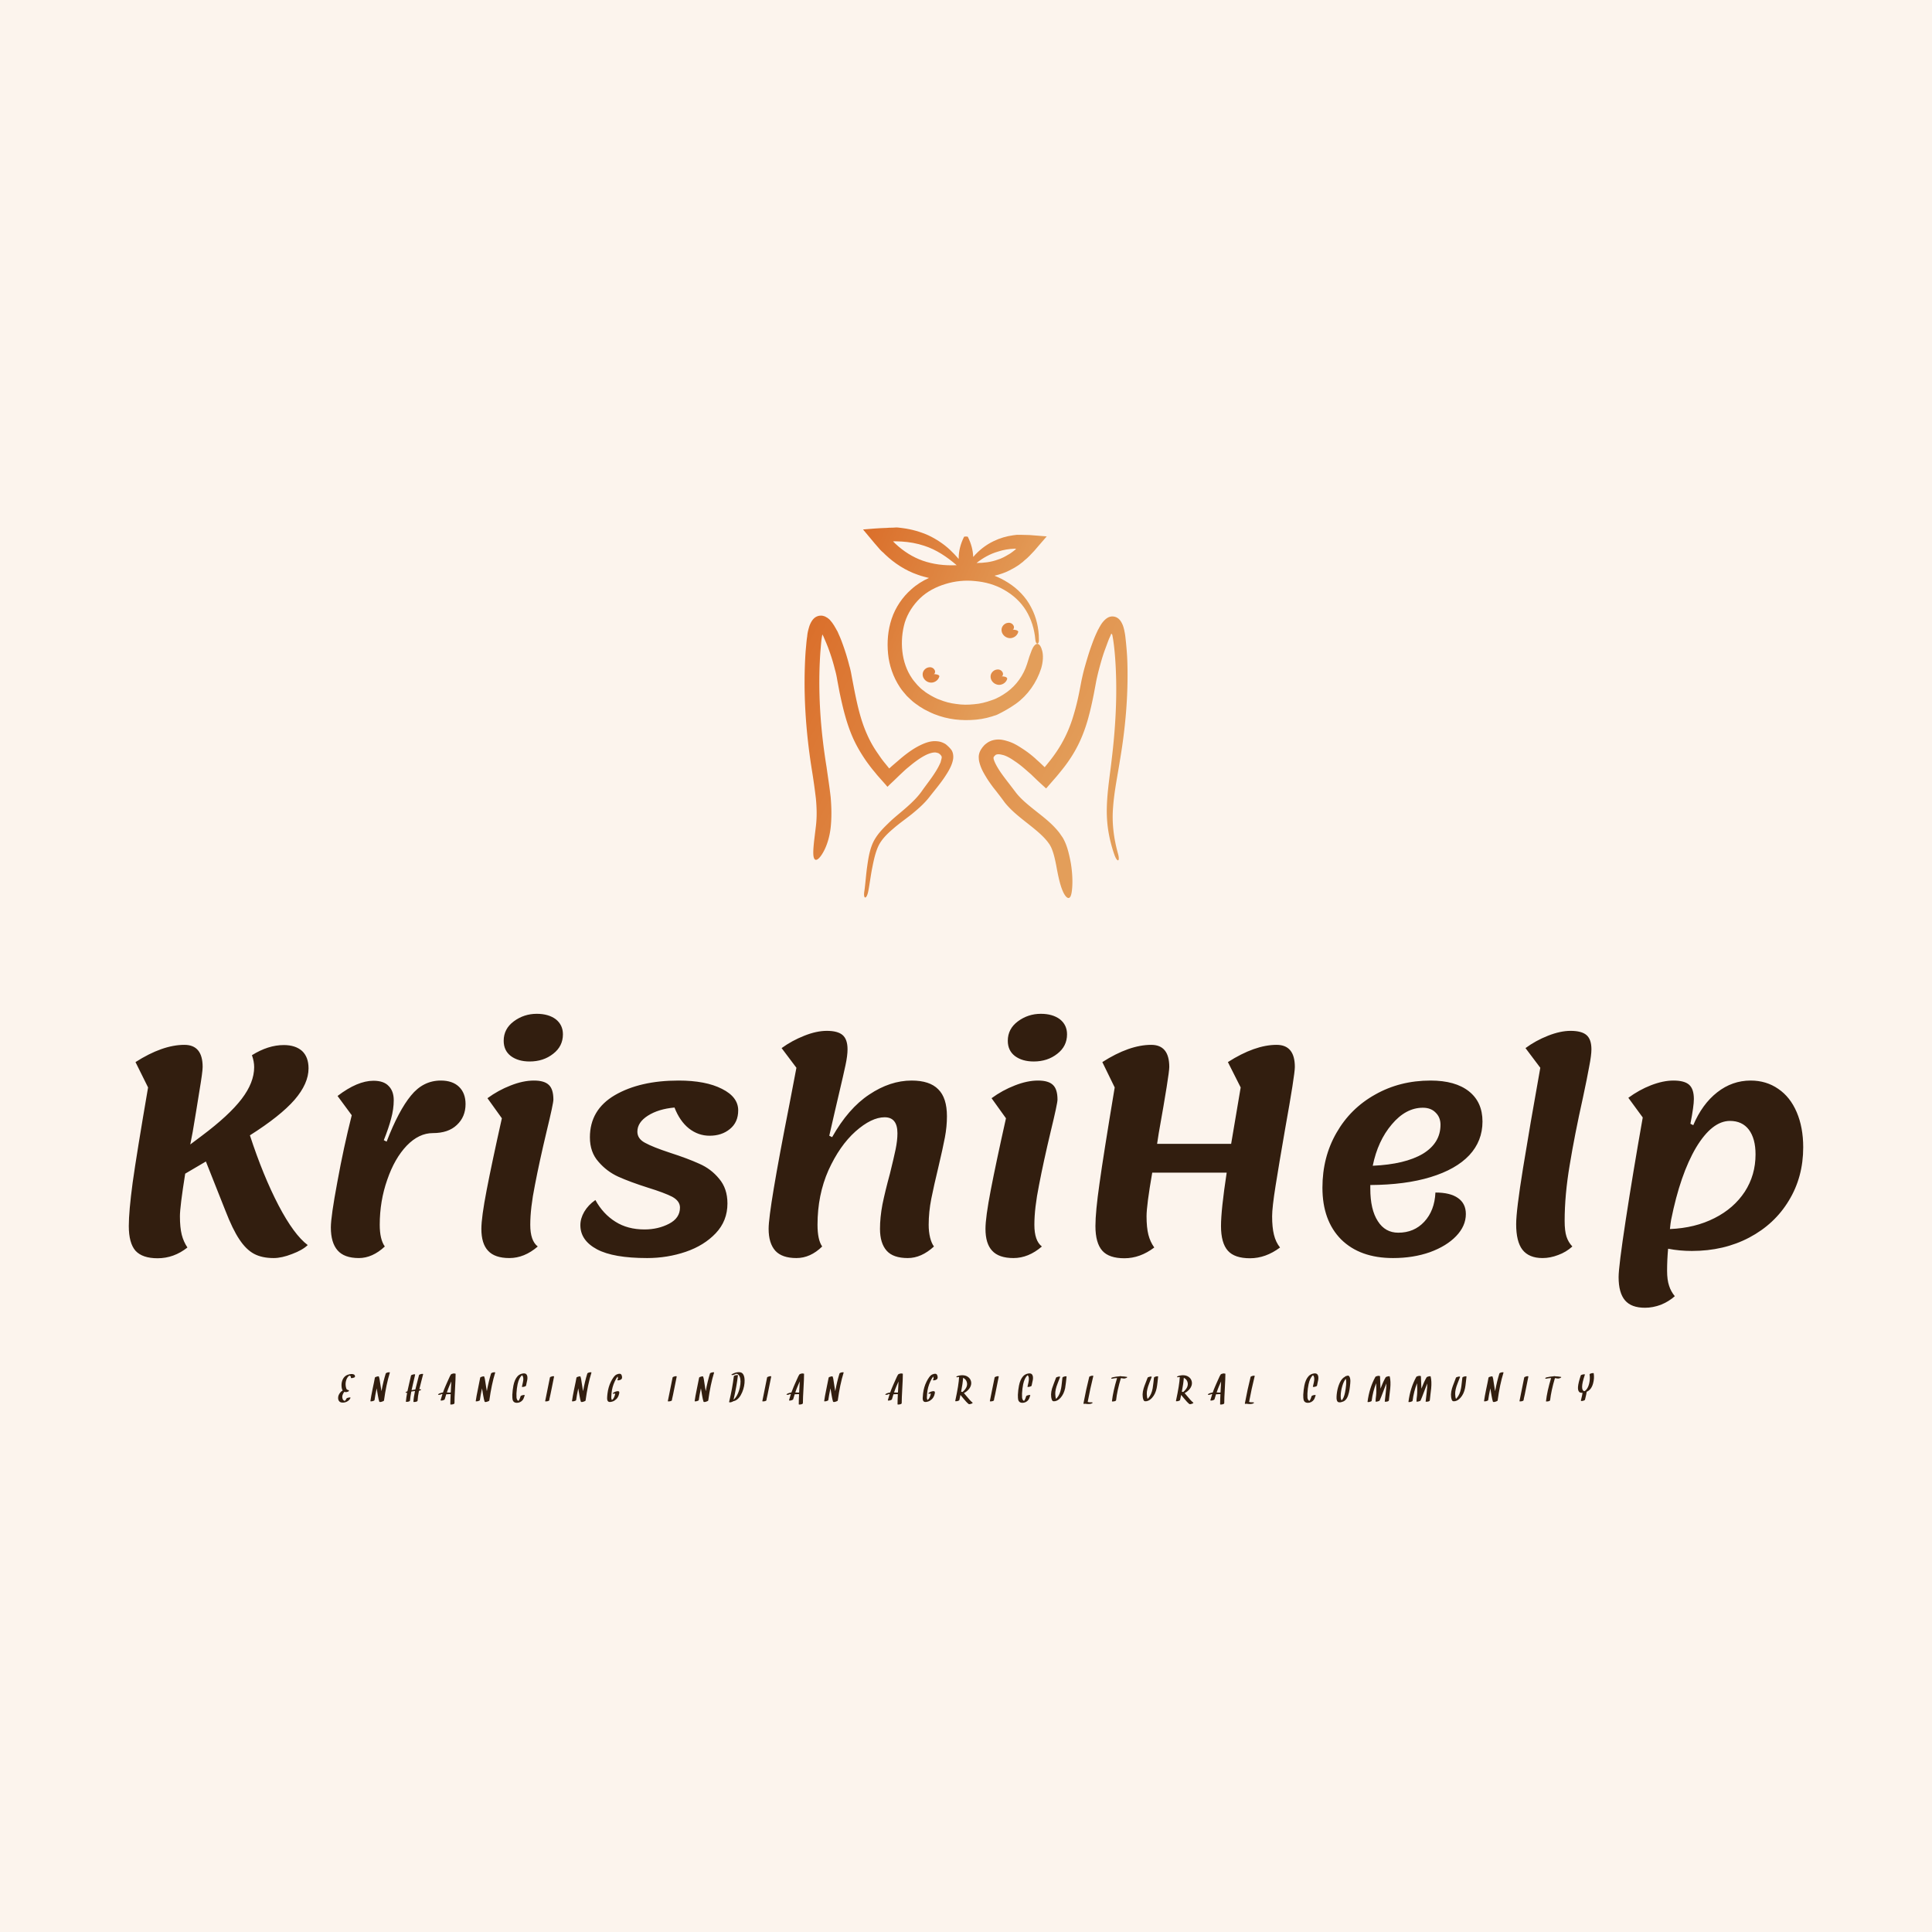 <svg data-v-fde0c5aa="" xmlns="http://www.w3.org/2000/svg" viewBox="0 0 300 300" class="iconAboveSlogan"><!----><defs data-v-fde0c5aa=""><!----></defs><rect data-v-fde0c5aa="" fill="#FCF4ED" x="0" y="0" width="300px" height="300px" class="logo-background-square"></rect><defs data-v-fde0c5aa=""><!----></defs><g data-v-fde0c5aa="" id="9b25bf9e-39b5-41a5-be90-9b26613811d3" fill="#321E0F" transform="matrix(3.15,0,0,3.15,16.504,134.933)"><path d="M7.08 13.13L7.08 13.13Q7.73 15.12 8.49 16.58L8.49 16.58L8.49 16.58Q9.25 18.03 9.93 18.54L9.93 18.54L9.93 18.54Q9.67 18.79 9.16 18.98L9.16 18.98L9.16 18.98Q8.65 19.18 8.25 19.18L8.25 19.18L8.25 19.18Q7.67 19.18 7.28 18.97L7.28 18.97L7.28 18.97Q6.89 18.76 6.56 18.26L6.56 18.26L6.56 18.26Q6.23 17.77 5.87 16.84L5.87 16.84L4.91 14.42L3.89 15.02L3.89 15.02Q3.63 16.65 3.63 17.12L3.63 17.12L3.63 17.12Q3.63 17.67 3.72 18.03L3.72 18.03L3.72 18.03Q3.81 18.38 4.00 18.66L4.00 18.66L4.00 18.66Q3.33 19.19 2.53 19.19L2.53 19.19L2.53 19.19Q1.78 19.19 1.44 18.82L1.44 18.82L1.44 18.82Q1.11 18.44 1.11 17.60L1.11 17.60L1.11 17.60Q1.11 16.88 1.30 15.46L1.30 15.46L1.30 15.46Q1.50 14.03 2.06 10.77L2.06 10.77L1.44 9.52L1.44 9.52Q2.77 8.67 3.85 8.67L3.85 8.67L3.85 8.67Q4.75 8.67 4.75 9.76L4.75 9.76L4.75 9.76Q4.75 10.00 4.59 10.95L4.59 10.95L4.59 10.95Q4.44 11.90 4.26 12.96L4.26 12.96L4.14 13.58L4.70 13.16L4.70 13.16Q6.05 12.15 6.67 11.34L6.67 11.34L6.67 11.34Q7.29 10.53 7.29 9.77L7.29 9.77L7.29 9.77Q7.29 9.49 7.18 9.18L7.18 9.18L7.18 9.18Q7.98 8.68 8.75 8.68L8.75 8.68L8.75 8.68Q9.32 8.68 9.65 8.97L9.65 8.97L9.65 8.97Q9.97 9.27 9.97 9.83L9.97 9.83L9.97 9.83Q9.97 10.58 9.28 11.38L9.28 11.38L9.28 11.38Q8.58 12.18 7.08 13.13L7.08 13.13ZM12.45 19.18L12.45 19.18Q11.73 19.18 11.40 18.80L11.40 18.80L11.40 18.80Q11.07 18.42 11.07 17.67L11.07 17.67L11.07 17.67Q11.07 17.14 11.39 15.43L11.39 15.43L11.39 15.43Q11.70 13.72 12.10 12.14L12.10 12.14L11.40 11.19L11.40 11.19Q12.38 10.44 13.17 10.44L13.17 10.44L13.17 10.44Q13.68 10.44 13.92 10.70L13.92 10.70L13.92 10.70Q14.17 10.95 14.17 11.40L14.17 11.40L14.17 11.40Q14.17 11.84 14.04 12.31L14.04 12.31L14.04 12.31Q13.92 12.77 13.68 13.37L13.68 13.37L13.82 13.44L13.82 13.44Q14.41 11.91 15.02 11.17L15.02 11.17L15.02 11.17Q15.62 10.43 16.49 10.43L16.49 10.43L16.49 10.43Q17.07 10.43 17.39 10.74L17.39 10.74L17.39 10.74Q17.71 11.05 17.71 11.59L17.71 11.59L17.71 11.59Q17.71 12.22 17.28 12.62L17.28 12.62L17.28 12.62Q16.86 13.02 16.10 13.02L16.10 13.02L16.10 13.02Q15.41 13.02 14.81 13.64L14.81 13.64L14.81 13.64Q14.21 14.27 13.85 15.32L13.85 15.32L13.85 15.32Q13.48 16.37 13.48 17.54L13.48 17.54L13.48 17.54Q13.48 18.26 13.73 18.61L13.73 18.61L13.73 18.61Q13.12 19.18 12.45 19.18L12.45 19.18ZM20.87 9.49L20.87 9.49Q20.30 9.49 19.94 9.22L19.94 9.22L19.94 9.22Q19.59 8.95 19.59 8.47L19.59 8.47L19.59 8.47Q19.59 7.88 20.09 7.51L20.09 7.51L20.09 7.51Q20.59 7.14 21.22 7.14L21.22 7.14L21.22 7.14Q21.80 7.14 22.16 7.41L22.16 7.41L22.16 7.41Q22.51 7.69 22.51 8.15L22.51 8.15L22.51 8.15Q22.51 8.74 22.03 9.11L22.03 9.11L22.03 9.11Q21.55 9.49 20.87 9.49L20.87 9.49ZM19.87 19.18L19.87 19.18Q19.15 19.18 18.82 18.82L18.82 18.82L18.82 18.82Q18.49 18.47 18.49 17.74L18.49 17.74L18.49 17.74Q18.49 17.18 18.75 15.83L18.75 15.83L18.75 15.83Q19.01 14.48 19.50 12.29L19.50 12.29L18.79 11.30L18.79 11.30Q19.32 10.91 19.94 10.67L19.94 10.67L19.94 10.67Q20.55 10.43 21.08 10.43L21.08 10.43L21.08 10.43Q21.60 10.43 21.82 10.65L21.82 10.65L21.82 10.65Q22.04 10.86 22.04 11.37L22.04 11.37L22.04 11.37Q22.04 11.56 21.71 12.92L21.71 12.92L21.71 12.92Q21.35 14.43 21.13 15.58L21.13 15.58L21.13 15.58Q20.90 16.72 20.90 17.54L20.90 17.54L20.90 17.54Q20.90 18.33 21.27 18.61L21.27 18.61L21.27 18.61Q20.61 19.18 19.87 19.18L19.87 19.18ZM26.66 19.18L26.66 19.18Q25.00 19.18 24.19 18.75L24.19 18.75L24.19 18.75Q23.37 18.31 23.37 17.56L23.37 17.56L23.37 17.56Q23.37 17.23 23.56 16.90L23.56 16.90L23.56 16.90Q23.76 16.56 24.11 16.32L24.11 16.32L24.11 16.32Q24.49 17.01 25.10 17.39L25.10 17.39L25.10 17.39Q25.70 17.77 26.53 17.77L26.53 17.77L26.53 17.77Q27.20 17.77 27.74 17.49L27.74 17.49L27.74 17.49Q28.28 17.21 28.28 16.69L28.28 16.69L28.28 16.69Q28.28 16.37 27.90 16.16L27.90 16.16L27.90 16.16Q27.51 15.96 26.70 15.71L26.70 15.71L26.70 15.71Q25.82 15.43 25.24 15.17L25.24 15.17L25.24 15.17Q24.67 14.91 24.26 14.43L24.26 14.43L24.26 14.43Q23.84 13.96 23.84 13.23L23.84 13.23L23.84 13.23Q23.84 11.87 25.07 11.15L25.07 11.15L25.07 11.15Q26.31 10.43 28.21 10.43L28.21 10.43L28.21 10.43Q29.55 10.43 30.35 10.84L30.35 10.84L30.35 10.84Q31.15 11.24 31.15 11.90L31.15 11.90L31.15 11.90Q31.15 12.49 30.74 12.82L30.74 12.82L30.74 12.82Q30.34 13.15 29.74 13.15L29.74 13.15L29.74 13.15Q29.18 13.15 28.72 12.79L28.72 12.79L28.72 12.79Q28.27 12.43 28.01 11.76L28.01 11.76L28.01 11.76Q27.22 11.83 26.70 12.16L26.70 12.16L26.70 12.16Q26.18 12.49 26.18 12.95L26.18 12.95L26.18 12.95Q26.18 13.30 26.56 13.50L26.56 13.50L26.56 13.50Q26.94 13.71 27.79 13.99L27.79 13.99L27.79 13.99Q28.66 14.27 29.23 14.53L29.23 14.53L29.23 14.53Q29.81 14.78 30.21 15.27L30.21 15.27L30.21 15.27Q30.62 15.75 30.62 16.49L30.62 16.49L30.62 16.49Q30.62 17.35 30.04 17.96L30.04 17.96L30.04 17.96Q29.47 18.56 28.57 18.87L28.57 18.87L28.57 18.87Q27.66 19.18 26.66 19.18L26.66 19.18ZM34.02 19.18L34.02 19.18Q33.31 19.18 32.98 18.82L32.98 18.82L32.98 18.82Q32.65 18.45 32.65 17.74L32.65 17.74L32.65 17.74Q32.65 16.80 33.67 11.63L33.67 11.63L34.02 9.80L33.29 8.83L33.29 8.83Q33.80 8.46 34.41 8.22L34.41 8.22L34.41 8.22Q35.01 7.98 35.52 7.98L35.52 7.98L35.52 7.98Q36.06 7.98 36.30 8.19L36.30 8.19L36.30 8.19Q36.54 8.40 36.54 8.89L36.54 8.89L36.54 8.89Q36.54 9.20 36.44 9.67L36.44 9.67L36.44 9.67Q36.34 10.14 36.12 11.07L36.12 11.07L36.12 11.07Q36.06 11.34 35.91 11.97L35.91 11.97L35.91 11.97Q35.76 12.60 35.64 13.15L35.64 13.15L35.78 13.22L35.78 13.22Q36.58 11.80 37.61 11.12L37.61 11.12L37.61 11.12Q38.64 10.43 39.70 10.43L39.70 10.43L39.70 10.43Q40.59 10.43 41.01 10.86L41.01 10.86L41.01 10.86Q41.44 11.28 41.44 12.19L41.44 12.19L41.44 12.19Q41.44 12.70 41.34 13.23L41.34 13.23L41.34 13.23Q41.24 13.76 41.02 14.69L41.02 14.69L41.02 14.69Q40.80 15.60 40.67 16.25L40.67 16.25L40.67 16.25Q40.54 16.91 40.54 17.54L40.54 17.54L40.54 17.54Q40.54 17.88 40.61 18.17L40.61 18.17L40.61 18.17Q40.68 18.45 40.80 18.61L40.80 18.61L40.80 18.61Q40.18 19.18 39.51 19.18L39.51 19.18L39.51 19.18Q38.79 19.18 38.47 18.82L38.47 18.82L38.47 18.82Q38.14 18.45 38.14 17.74L38.14 17.74L38.14 17.74Q38.14 17.18 38.26 16.54L38.26 16.54L38.26 16.54Q38.39 15.90 38.63 15.02L38.63 15.02L38.63 15.02Q38.82 14.25 38.91 13.82L38.91 13.82L38.91 13.82Q39.00 13.38 39.00 13.03L39.00 13.03L39.00 13.03Q39.00 12.24 38.37 12.24L38.37 12.24L38.37 12.24Q37.72 12.24 36.93 12.94L36.93 12.94L36.93 12.94Q36.15 13.64 35.60 14.85L35.60 14.85L35.60 14.85Q35.06 16.07 35.06 17.54L35.06 17.54L35.06 17.54Q35.06 18.28 35.29 18.61L35.29 18.61L35.29 18.61Q34.71 19.18 34.02 19.18L34.02 19.18ZM45.72 9.49L45.72 9.49Q45.15 9.49 44.79 9.22L44.79 9.22L44.79 9.22Q44.44 8.95 44.44 8.47L44.44 8.47L44.44 8.47Q44.44 7.88 44.94 7.51L44.94 7.51L44.94 7.51Q45.44 7.14 46.07 7.14L46.07 7.14L46.07 7.14Q46.65 7.14 47.01 7.41L47.01 7.41L47.01 7.41Q47.36 7.69 47.36 8.15L47.36 8.15L47.36 8.15Q47.36 8.74 46.88 9.11L46.88 9.11L46.88 9.11Q46.40 9.49 45.72 9.49L45.72 9.49ZM44.72 19.18L44.72 19.18Q44.00 19.18 43.67 18.82L43.67 18.82L43.67 18.82Q43.34 18.47 43.34 17.74L43.34 17.74L43.34 17.74Q43.34 17.18 43.60 15.83L43.60 15.83L43.60 15.83Q43.86 14.48 44.35 12.29L44.35 12.29L43.64 11.30L43.64 11.30Q44.17 10.91 44.79 10.67L44.79 10.67L44.79 10.67Q45.40 10.43 45.93 10.43L45.93 10.43L45.93 10.43Q46.45 10.43 46.67 10.65L46.67 10.65L46.67 10.65Q46.89 10.86 46.89 11.37L46.89 11.37L46.89 11.37Q46.89 11.56 46.56 12.92L46.56 12.92L46.56 12.92Q46.20 14.43 45.98 15.58L45.98 15.58L45.98 15.58Q45.75 16.72 45.75 17.54L45.75 17.54L45.75 17.54Q45.75 18.33 46.12 18.61L46.12 18.61L46.12 18.61Q45.46 19.18 44.72 19.18L44.72 19.18ZM58.59 9.76L58.59 9.76Q58.59 10.15 58.11 12.82L58.11 12.82L58.11 12.82Q57.81 14.55 57.64 15.62L57.64 15.62L57.64 15.62Q57.47 16.69 57.47 17.12L57.47 17.12L57.47 17.12Q57.47 17.67 57.56 18.03L57.56 18.03L57.56 18.03Q57.65 18.40 57.86 18.66L57.86 18.66L57.86 18.66Q57.15 19.19 56.38 19.19L56.38 19.19L56.38 19.19Q55.62 19.19 55.29 18.82L55.29 18.82L55.29 18.82Q54.95 18.44 54.95 17.60L54.95 17.60L54.95 17.60Q54.95 16.81 55.23 14.97L55.23 14.97L51.56 14.97L51.56 14.97Q51.28 16.58 51.28 17.12L51.28 17.12L51.28 17.12Q51.28 17.67 51.37 18.03L51.37 18.03L51.37 18.03Q51.46 18.38 51.66 18.66L51.66 18.66L51.66 18.66Q50.96 19.19 50.19 19.19L50.19 19.19L50.19 19.19Q49.43 19.19 49.10 18.82L49.10 18.82L49.10 18.82Q48.76 18.44 48.76 17.60L48.76 17.60L48.76 17.60Q48.76 16.90 48.96 15.51L48.96 15.51L48.96 15.51Q49.15 14.13 49.71 10.77L49.71 10.77L49.10 9.52L49.10 9.52Q50.43 8.67 51.51 8.67L51.51 8.67L51.51 8.67Q52.40 8.67 52.40 9.76L52.40 9.76L52.40 9.76Q52.40 10.12 51.88 13.03L51.88 13.03L51.80 13.55L55.45 13.55L55.92 10.77L55.29 9.52L55.29 9.52Q56.62 8.67 57.69 8.67L57.69 8.67L57.69 8.67Q58.59 8.67 58.59 9.76L58.59 9.76ZM67.84 12.45L67.84 12.45Q67.84 13.41 67.19 14.11L67.19 14.11L67.19 14.11Q66.53 14.81 65.28 15.19L65.28 15.19L65.28 15.19Q64.04 15.57 62.31 15.58L62.31 15.58L62.31 15.76L62.31 15.76Q62.31 16.79 62.68 17.36L62.68 17.36L62.68 17.36Q63.04 17.93 63.69 17.93L63.69 17.93L63.69 17.93Q64.47 17.93 64.97 17.39L64.97 17.39L64.97 17.39Q65.48 16.84 65.52 15.95L65.52 15.95L65.52 15.95Q66.25 15.95 66.63 16.22L66.63 16.22L66.63 16.22Q67.02 16.49 67.02 17.01L67.02 17.01L67.02 17.01Q67.02 17.60 66.54 18.10L66.54 18.10L66.54 18.10Q66.07 18.59 65.25 18.89L65.25 18.89L65.25 18.89Q64.43 19.18 63.43 19.18L63.43 19.18L63.43 19.18Q61.80 19.18 60.87 18.26L60.87 18.26L60.87 18.26Q59.95 17.33 59.95 15.71L59.95 15.71L59.95 15.71Q59.95 14.21 60.64 13.01L60.64 13.01L60.64 13.01Q61.33 11.80 62.55 11.12L62.55 11.12L62.55 11.12Q63.77 10.43 65.28 10.43L65.28 10.43L65.28 10.43Q66.50 10.43 67.17 10.96L67.17 10.96L67.17 10.96Q67.84 11.49 67.84 12.45L67.84 12.45ZM64.90 11.77L64.90 11.77Q64.06 11.77 63.37 12.59L63.37 12.59L63.37 12.59Q62.68 13.40 62.43 14.63L62.43 14.63L62.43 14.63Q64.02 14.56 64.90 14.04L64.90 14.04L64.90 14.04Q65.77 13.51 65.77 12.61L65.77 12.61L65.77 12.61Q65.77 12.24 65.53 12.01L65.53 12.01L65.53 12.01Q65.30 11.77 64.90 11.77L64.90 11.77ZM70.80 19.18L70.80 19.18Q70.13 19.18 69.81 18.77L69.81 18.77L69.81 18.77Q69.50 18.37 69.50 17.51L69.50 17.51L69.50 17.51Q69.50 16.84 69.84 14.74L69.84 14.74L69.84 14.74Q70.18 12.64 70.69 9.80L70.69 9.80L69.96 8.83L69.96 8.83Q70.46 8.46 71.07 8.22L71.07 8.22L71.07 8.22Q71.68 7.98 72.18 7.98L72.18 7.98L72.18 7.98Q72.73 7.98 72.97 8.19L72.97 8.19L72.97 8.19Q73.21 8.40 73.21 8.89L73.21 8.89L73.21 8.89Q73.21 9.18 73.10 9.74L73.10 9.74L73.10 9.74Q73.00 10.30 72.79 11.28L72.79 11.28L72.79 11.28Q72.38 13.12 72.14 14.59L72.14 14.59L72.14 14.59Q71.89 16.06 71.89 17.35L71.89 17.35L71.89 17.35Q71.89 17.84 71.98 18.12L71.98 18.12L71.98 18.12Q72.07 18.40 72.27 18.61L72.27 18.61L72.27 18.61Q71.96 18.89 71.57 19.03L71.57 19.03L71.57 19.03Q71.18 19.18 70.80 19.18L70.80 19.18ZM81.06 10.43L81.06 10.43Q81.83 10.43 82.42 10.84L82.42 10.84L82.42 10.84Q83.01 11.24 83.33 11.99L83.33 11.99L83.33 11.99Q83.65 12.74 83.65 13.72L83.65 13.72L83.65 13.72Q83.65 15.19 82.94 16.35L82.94 16.35L82.94 16.35Q82.24 17.51 80.99 18.17L80.99 18.17L80.99 18.17Q79.74 18.83 78.16 18.83L78.16 18.83L78.16 18.83Q77.55 18.83 76.99 18.72L76.99 18.72L76.99 18.72Q76.94 19.26 76.94 19.81L76.94 19.81L76.94 19.81Q76.94 20.26 77.04 20.55L77.04 20.55L77.04 20.55Q77.13 20.83 77.32 21.06L77.32 21.06L77.32 21.06Q77.03 21.32 76.64 21.48L76.64 21.48L76.64 21.48Q76.24 21.63 75.85 21.63L75.85 21.63L75.85 21.63Q75.18 21.63 74.87 21.27L74.87 21.27L74.87 21.27Q74.55 20.90 74.55 20.12L74.55 20.12L74.55 20.12Q74.55 19.60 74.90 17.31L74.90 17.31L74.90 17.31Q75.25 15.02 75.74 12.25L75.74 12.25L75.03 11.28L75.03 11.28Q75.56 10.89 76.15 10.66L76.15 10.66L76.15 10.66Q76.75 10.43 77.25 10.43L77.25 10.43L77.25 10.43Q77.80 10.43 78.03 10.64L78.03 10.64L78.03 10.64Q78.26 10.85 78.26 11.34L78.26 11.34L78.26 11.34Q78.26 11.69 78.09 12.56L78.09 12.56L78.23 12.63L78.23 12.63Q78.67 11.59 79.41 11.01L79.41 11.01L79.41 11.01Q80.15 10.43 81.06 10.43L81.06 10.43ZM77.08 17.75L77.08 17.75Q78.32 17.70 79.28 17.21L79.28 17.21L79.28 17.21Q80.23 16.73 80.77 15.91L80.77 15.91L80.77 15.91Q81.30 15.09 81.30 14.07L81.30 14.07L81.30 14.07Q81.30 13.29 80.97 12.85L80.97 12.85L80.97 12.85Q80.64 12.42 80.04 12.42L80.04 12.42L80.04 12.42Q79.16 12.42 78.37 13.73L78.37 13.73L78.37 13.73Q77.59 15.05 77.14 17.29L77.14 17.29L77.14 17.29Q77.11 17.44 77.08 17.75L77.08 17.75Z"></path></g><defs data-v-fde0c5aa=""><linearGradient data-v-fde0c5aa="" gradientTransform="rotate(25)" id="8c48cfde-9c58-47b0-9104-982e95fcda27" x1="0%" y1="0%" x2="100%" y2="0%"><stop data-v-fde0c5aa="" offset="0%" stop-color="#DA6E2A" stop-opacity="1"></stop><stop data-v-fde0c5aa="" offset="100%" stop-color="#E39E5A" stop-opacity="1"></stop></linearGradient></defs><g data-v-fde0c5aa="" id="35ff5d17-d932-48f8-af29-2a4dee620ca1" stroke="none" fill="url(#8c48cfde-9c58-47b0-9104-982e95fcda27)" transform="matrix(0.347,0,0,0.347,115.343,76.004)"><path d="M168.8 121c2.4-14.2 3.7-28.6 3.3-43.2-.1-3.6-.4-7.3-.8-10.9-.1-1-.2-1.8-.4-2.9-.1-.3-.1-.6-.2-1l-.3-1.2-.4-1.2c-.2-.3-.3-.7-.5-1-.7-1.3-1.6-2.2-2.9-2.6-1.4-.4-2.7-.1-3.8.7-1.1.8-2.2 2.1-3 3.6l-.3.5-.2.4-.4.7-.6 1.3c-.8 1.7-1.5 3.5-2.1 5.2-1.3 3.5-2.3 7-3.3 10.5-.5 1.8-.9 3.6-1.3 5.4l-1 5.2c-.7 3.5-1.5 6.9-2.5 10.2-1.9 6.6-4.8 12.7-8.8 18.2-1.2 1.7-2.5 3.3-3.9 5l-.3.4-1.8-1.7c-.8-.8-1.7-1.5-2.5-2.3-1.7-1.5-3.5-2.9-5.5-4.2-2-1.3-4-2.6-6.6-3.4-1.3-.4-2.7-.8-4.3-.8-1.6 0-3.4.4-4.9 1.4-.7.5-1.4 1-1.9 1.7-.3.3-.5.6-.7.9-.2.3-.5.7-.7 1.2-.5 1-.7 2.2-.6 3.1 0 .9.2 1.7.4 2.4.8 2.8 2.1 4.8 3.3 6.8 1.3 2 2.6 3.8 4 5.5l2 2.6.9 1.2 1.1 1.5c3.1 3.8 6.8 6.6 10.2 9.3 3.4 2.7 6.7 5.3 9 8.3l.8 1.1c.2.4.4.7.6 1.1.4.8.7 1.7 1 2.6.6 1.9 1 3.9 1.4 5.9.7 3.9 1.5 7.7 2.5 10.3 1 2.7 2.2 4.2 3.1 4 .9-.2 1.3-2 1.5-4.7.2-2.7.1-6.5-.6-10.8-.4-2.2-.9-4.5-1.6-6.8-.4-1.2-.8-2.3-1.4-3.5-.3-.6-.6-1.2-1-1.7l-1.1-1.6c-3.1-4-6.8-6.8-10.2-9.5-3.4-2.7-6.7-5.3-9.1-8.3l-1.9-2.5-2-2.6c-1.3-1.7-2.6-3.4-3.7-5.1-1.1-1.7-2.1-3.5-2.5-4.9-.1-.3-.1-.6-.1-.8v-.1s0-.1.1-.2.2-.3.3-.4l.5-.5c.4-.2.7-.3 1.4-.3.6 0 1.4.2 2.2.4 1.6.5 3.3 1.5 5 2.7 1.7 1.1 3.3 2.4 4.9 3.8l2.4 2.1 2.9 2.8 2.4 2.2 1.2 1.1c.2.4.4-.1.6-.2l.5-.6 4-4.6c1.4-1.7 2.9-3.5 4.2-5.3 2.2-3 4.2-6.3 5.8-9.7 1.6-3.4 2.9-7 3.9-10.6 1-3.6 1.8-7.2 2.5-10.7l1-5.3c.3-1.7.7-3.3 1.1-5 .9-3.4 1.8-6.8 3-10 .6-1.6 1.2-3.3 1.8-4.8l.5-1.1.3-.7c0-.1.1-.2.1-.3.1-.1.1-.2.2-.1.1 0 .1.1.2.2l.1.1v.1l.1.3c.1.6.3 1.6.4 2.4.5 3.4.8 7 1 10.5.8 14.1 0 28.3-1.7 42.4-.8 7.1-2 14.2-2.2 21.5-.1 3.6.1 7.3.7 10.9.6 3.6 1.5 7.1 2.7 10.5 1.3 3.6 2.6 3.1 1.6-.5-1.9-6.8-2.8-13.8-2.2-20.8.5-7.1 2-14.1 3.1-21.2zM112.2 119.9zM90.8 114c-1.1-.7-2.4-1.2-3.7-1.3-2.5-.3-4.6.4-6.5 1.2-3.7 1.6-6.8 3.9-9.6 6.2l-4.2 3.6-1 .9-.1.1-.1.1h-.1l-.1-.1-1.7-2.1c-1.1-1.3-2.1-2.7-3.1-4.2-2-2.8-3.7-5.8-5-8.8-2.8-6.2-4.3-12.9-5.7-19.9l-1-5.2-.5-2.7c-.2-.9-.4-1.9-.7-2.8-.9-3.6-2-7.1-3.3-10.6-.4-1.1-.8-2.1-1.3-3.2l-.7-1.6-.4-.7-.5-.9-.3-.5-.4-.7c-.3-.4-.6-.9-.9-1.3l-1-1.2c-.3-.3-.7-.6-1.1-.9-.4-.2-.7-.4-1.1-.6-.4-.1-.8-.3-1.2-.3-.4-.1-.8 0-1.3 0-.4.1-.8.2-1.2.4-1.5.7-2.5 2.3-3.2 4.2-.7 2.3-.9 3.4-1 4.7-.2 1.2-.3 2.3-.4 3.4l-.3 3.3c-.6 8.9-.6 17.8-.1 26.6s1.5 17.7 2.9 26.4c.7 4.3 1.3 8.6 1.8 12.8.4 4.2.5 8.3 0 12.4-.9 7.7-2 14.3-.2 15 .8.3 2.2-1 3.6-3.6 1.4-2.5 2.7-6.3 3.2-10.7.5-4.6.4-9.3 0-13.8-.5-4.5-1.2-8.8-1.8-13.2-1.4-8.6-2.4-17.1-2.9-25.8-.5-8.6-.5-17.2.1-25.8.2-2.1.3-4.3.6-6.3l.3-1.7.1.3.3.5.3.7.6 1.4c.4.9.8 1.9 1.2 2.9 1.2 3.2 2.3 6.6 3.1 9.9.5 1.7.8 3.2 1.1 5l1 5.3c1.5 7.1 3.2 14.4 6.4 21.3 1.6 3.4 3.6 6.7 5.7 9.7 1.1 1.5 2.2 3 3.4 4.4l.9 1.1c.3.4.5.6 1.1 1.3l3.2 3.6.4.5.2.2c.1.1.1.2.2.1l.9-.9 1.8-1.7 2.8-2.7c1.3-1.2 2.5-2.4 3.9-3.5 2.6-2.2 5.4-4.3 8.2-5.6 1.4-.6 2.8-1 3.9-.9.5.1 1 .2 1.4.4.4.3.8.6 1.1 1.1.2.3.2.3.2.9-.1.5-.3 1.2-.5 2a30 30 0 0 1-2.3 4.3c-1.8 2.9-4 5.6-6.1 8.6-1.9 2.7-4.4 5.1-7 7.4-2.6 2.3-5.5 4.5-8.1 7.1-2.6 2.5-5.3 5.3-6.9 8.9-1.5 3.5-2 7.2-2.5 10.7-.5 3.6-.7 7.1-1.2 10.6-.6 3.6.9 4 1.7.3.7-3.5 1.1-7.1 1.8-10.6s1.4-6.9 2.8-9.9c1.4-2.9 3.9-5.4 6.5-7.6 2.6-2.3 5.5-4.3 8.4-6.6 2.8-2.3 5.7-4.8 8-7.8 2.1-2.7 4.5-5.5 6.6-8.6 1-1.5 2.1-3.2 2.9-5 .4-.9.8-2 1-3.2.2-1.1.1-3-.8-4.2-.6-.8-1.5-1.7-2.5-2.5zM122.5 63c-.6-.2-1.4-.3-2.3-.3.4 0 .8 0 .8-.1.4-.4.5-1.3 0-1.9-.4-.7-1.4-1.2-2.4-1-1 .1-2 .8-2.5 1.8s-.4 2.3.3 3.3c.8 1.2 2.3 1.9 3.7 1.7 1.4-.2 2.7-1.2 3.1-2.6.2-.3-.1-.7-.7-.9zM117.6 83.9c-.6-.2-1.4-.3-2.3-.3.4 0 .8 0 .8-.1.4-.4.5-1.3 0-1.9-.4-.7-1.4-1.2-2.4-1-1 .1-2 .8-2.5 1.8s-.4 2.3.3 3.3c.8 1.2 2.3 1.9 3.7 1.7 1.4-.2 2.7-1.2 3.1-2.6.1-.3-.2-.7-.7-.9zM87.2 82.9c-.6-.2-1.4-.3-2.3-.3.4 0 .8 0 .8-.1.4-.4.5-1.3 0-1.9-.4-.7-1.4-1.2-2.4-1-1 .1-2 .8-2.5 1.8s-.4 2.3.3 3.3c.8 1.2 2.3 1.9 3.7 1.7 1.4-.2 2.7-1.2 3.1-2.6.2-.3-.1-.7-.7-.9z"></path><path d="M122.2 95.9c5.3-3.8 9.3-9.5 11.3-15.8.9-3 1-5.8.5-7.8s-1.3-3.2-2.2-3.2c-.9 0-1.8 1.1-2.5 2.8-.7 1.7-1.4 3.8-2.1 6.2-1.6 5-4.7 9.4-8.9 12.5-2.1 1.5-4.4 2.9-6.9 3.7-2.5.9-5.1 1.6-7.8 1.8-2.7.3-5.4.3-8-.1-2.7-.3-5.3-1-7.7-2-1.3-.4-2.4-1.1-3.6-1.7-1.1-.7-2.3-1.3-3.3-2.2-1.1-.7-2-1.7-2.9-2.6-.8-1-1.7-1.9-2.4-3-2.4-3.5-3.8-7.6-4.3-12s-.1-8.9 1.1-13c1.3-4.1 3.7-7.8 6.8-10.8 3.1-3 7.1-5.1 11.4-6.4 4.2-1.3 8.8-1.8 13.3-1.3 4.5.4 8.9 1.6 12.9 3.9 3.9 2.2 7.4 5.3 9.8 9.2 2.4 3.9 3.8 8.4 4.2 13.1.1 1.2.5 1.8.9 1.8s.8-.6.7-1.9c0-4.9-1.1-9.9-3.5-14.4-2.3-4.5-6-8.3-10.3-11-1.9-1.2-4-2.3-6.1-3.1 1.2-.3 2.4-.6 3.5-1 2.1-.7 4.1-1.8 6-2.9 1-.6 1.9-1.2 2.7-1.9.5-.3.8-.7 1.3-1.1.8-.6 1.5-1.3 2.2-2l2.1-2.2 1.8-2.1L136 21l-7.6-.6c-1.2-.1-2.6 0-3.9-.1h-1.9l-1.6.2c-3 .4-6 1.3-8.7 2.6-3.6 1.7-6.7 4.2-9.2 7.1-.1-3-.9-6-2.4-9-.1-.2-1.6-.2-1.7 0-1.6 3.2-2.4 6.4-2.4 9.6v.3c-1.2-1.4-2.5-2.8-3.9-4.1-2.8-2.6-6.1-4.8-9.7-6.5-3.6-1.6-7.5-2.7-11.4-3.2-1-.1-2-.3-2.9-.3l-1.7.1c-.9 0-1.8 0-2.6.1-3.5.1-7 .4-10.6.7 1.7 2 3.4 4.1 5.1 6.1l2.6 3 .7.7.7.6.8.8c4.1 3.9 9.1 7.2 14.7 9.1 1.6.6 3.3 1 4.9 1.4-2.9 1.3-5.6 3-7.9 5.1-4 3.5-7.1 8.1-8.8 13.2-1.7 5.1-2.1 10.4-1.6 15.6.5 5.2 2.3 10.5 5.3 15 .9 1.4 2 2.6 3.1 3.9 1.2 1.1 2.3 2.3 3.7 3.3 1.3 1 2.7 1.9 4.1 2.7 1.4.7 2.9 1.5 4.4 2.1 3 1.2 6.1 2 9.3 2.4 3.2.4 6.4.4 9.6.1 3.2-.3 6.3-1.1 9.3-2.2 2.9-1.4 5.7-3 8.4-4.9zm-8-68.1c2.4-.8 4.9-1.2 7.4-1.3h.5l.1.1v.1l-.1.1c-.3.2-.7.6-1 .8-.7.5-1.4 1.1-2.2 1.5-1.5.9-3.1 1.8-4.8 2.3-3 1.1-6.2 1.5-9.5 1.5 2.9-2.3 6.1-4.1 9.6-5.1zm-46-3.6l-.7-.7-.1-.1s-.1 0-.1-.1c0 0 0-.1.1-.1h.1 1c.9 0 1.7.1 2.6.1 3.4.2 6.8.8 10.1 1.9 5.3 1.7 10.1 4.9 14.5 8.7h-.5c-5 .2-10-.4-14.6-2s-8.8-4.3-12.4-7.7z"></path></g><defs data-v-fde0c5aa=""><!----></defs><g data-v-fde0c5aa="" id="8070b7fa-1212-4936-bfb2-03db64dec65f" fill="#321E0F" transform="matrix(0.44,0,0,0.44,52.936,212.77)"><path d="M4.40 1.42L4.40 1.42Q3.69 1.19 2.51 1.57L2.51 1.57L2.51 1.57Q1.00 2.06 0.44 3.77L0.44 3.77L0.44 3.77Q0.09 4.83 0.27 6.11L0.27 6.11L0.27 6.11Q0.36 6.76 0.62 7.16L0.62 7.16L0.62 7.16Q0.21 7.38-0.09 7.70L-0.09 7.70L-0.09 7.70Q-1.09 8.80-0.98 10.01L-0.98 10.01L-0.98 10.01Q-0.91 10.70-0.43 11.11L-0.43 11.11L-0.43 11.11Q-0.03 11.44 0.79 11.42L0.79 11.42L0.79 11.42Q1.63 11.39 2.33 10.95L2.33 10.95L2.33 10.95Q3.08 10.49 3.38 9.76L3.38 9.76L3.38 9.76Q3.45 9.61 3.17 9.60L3.17 9.60L3.17 9.60Q2.99 9.59 2.80 9.63L2.80 9.63L2.80 9.63Q2.05 9.76 1.95 10.02L1.95 10.02L1.95 10.02Q1.75 10.51 1.40 10.80L1.40 10.80L1.40 10.80Q1.39 10.81 1.37 10.82L1.37 10.82L1.37 10.82Q1.33 10.81 1.32 10.81L1.32 10.81L1.32 10.81Q1.25 10.79 1.17 10.75L1.17 10.75L1.17 10.75Q1.00 10.68 0.85 10.52L0.85 10.52L0.85 10.52Q0.56 10.23 0.49 9.63L0.49 9.63L0.49 9.63Q0.39 8.83 1.02 7.86L1.02 7.86L1.02 7.86Q1.10 7.74 1.20 7.62L1.20 7.62L1.20 7.62Q1.42 7.70 1.69 7.72L1.69 7.72L1.69 7.72Q2.09 7.74 2.58 7.51L2.58 7.51L2.58 7.51Q3.00 7.32 2.85 7.18L2.85 7.18L2.85 7.18Q2.56 6.90 2.14 6.84L2.14 6.84L2.14 6.84Q2.10 6.79 2.06 6.75L2.06 6.75L2.06 6.75Q1.86 6.45 1.75 5.89L1.75 5.89L1.75 5.89Q1.56 4.89 1.74 4.00L1.74 4.00L1.74 4.00Q2.01 2.70 2.78 2.04L2.78 2.04L2.78 2.04Q2.83 2.00 2.93 1.93L2.93 1.93L2.93 1.93Q2.93 1.93 2.93 1.93L2.93 1.93L2.93 1.93Q3.06 1.94 3.04 1.93L3.04 1.93L3.04 1.93Q3.62 2.02 3.51 2.62L3.51 2.62L3.51 2.62Q3.46 2.86 4.09 2.75L4.09 2.75L4.09 2.75Q4.40 2.69 4.65 2.58L4.65 2.58L4.65 2.58Q4.93 2.45 4.95 2.36L4.95 2.36L4.95 2.36Q5.09 1.63 4.40 1.42L4.40 1.42ZM16.69 0.74L16.69 0.74Q16.38 0.79 16.13 0.91L16.13 0.91L16.13 0.91Q15.85 1.04 15.83 1.13L15.83 1.13L15.83 1.13Q14.94 3.96 14.32 7.39L14.32 7.39L14.32 7.39Q14.24 6.88 14.12 6.21L14.12 6.21L14.12 6.21Q13.83 4.44 13.78 4.05L13.78 4.05L13.78 4.05Q13.63 2.77 13.44 2.37L13.44 2.37L13.44 2.37Q13.44 2.37 13.43 2.35L13.43 2.35L13.43 2.34L13.43 2.34Q13.43 2.34 13.43 2.33L13.43 2.33L13.43 2.33Q13.47 2.08 12.84 2.20L12.84 2.20L12.84 2.20Q12.54 2.26 12.29 2.37L12.29 2.37L12.29 2.37Q12.00 2.51 11.99 2.60L11.99 2.60L11.99 2.60Q11.81 3.71 11.16 6.73L11.16 6.73L11.16 6.73Q10.62 9.34 10.41 10.89L10.41 10.89L10.41 10.89Q10.40 11.01 10.78 10.98L10.78 10.98L10.78 10.98Q11.03 10.96 11.20 10.91L11.20 10.91L11.20 10.91Q11.85 10.74 11.87 10.50L11.87 10.50L11.87 10.50Q12.07 8.97 12.63 6.38L12.63 6.38L12.63 6.38Q12.65 6.54 12.66 6.61L12.66 6.61L12.66 6.61Q12.88 7.90 13.06 8.95L13.06 8.95L13.06 8.95Q13.32 10.45 13.54 11.09L13.54 11.09L13.54 11.09Q13.60 11.24 13.94 11.21L13.94 11.21L13.94 11.21Q14.25 11.18 14.59 11.05L14.59 11.05L14.59 11.05Q15.18 10.89 15.21 10.65L15.21 10.65L15.21 10.65Q15.98 5.00 17.27 0.87L17.27 0.87L17.27 0.87Q17.35 0.62 16.69 0.74L16.69 0.74ZM28.43 1.31L28.43 1.31Q28.12 1.36 27.87 1.48L27.87 1.48L27.87 1.48Q27.59 1.61 27.57 1.70L27.57 1.70L27.57 1.70Q27.37 2.55 26.92 4.25L26.92 4.25L26.92 4.25Q26.47 5.94 26.27 6.80L26.27 6.80L26.27 6.80Q25.62 6.88 24.94 7.03L24.94 7.03L24.94 7.03Q25.15 6.04 25.56 4.31L25.56 4.31L25.56 4.31Q26.02 2.37 26.19 1.59L26.19 1.59L26.19 1.59Q26.24 1.34 25.61 1.46L25.61 1.46L25.61 1.46Q25.31 1.51 25.05 1.63L25.05 1.63L25.05 1.63Q24.77 1.76 24.75 1.85L24.75 1.85L24.75 1.85Q24.58 2.61 24.10 4.64L24.10 4.64L24.10 4.64Q23.69 6.41 23.47 7.44L23.47 7.44L23.47 7.44Q23.34 7.49 23.30 7.50L23.30 7.50L23.30 7.50Q23.15 7.55 22.98 7.66L22.98 7.66L22.98 7.66Q22.73 7.82 22.87 7.91L22.87 7.91L22.87 7.91Q23.04 8.01 23.37 7.94L23.37 7.94L23.37 7.94Q23.05 9.65 22.93 11.08L22.93 11.08L22.93 11.08Q22.92 11.15 23.15 11.16L23.15 11.16L23.15 11.16Q23.36 11.17 23.64 11.12L23.64 11.12L23.64 11.12Q24.36 10.98 24.38 10.69L24.38 10.69L24.38 10.69Q24.51 9.26 24.84 7.53L24.84 7.53L24.84 7.53Q25.05 7.49 25.40 7.42L25.40 7.42L25.40 7.42Q25.77 7.36 26.15 7.33L26.15 7.33L26.15 7.33Q25.68 9.44 25.59 11.13L25.59 11.13L25.59 11.13Q25.59 11.20 25.82 11.21L25.82 11.21L25.82 11.21Q26.03 11.22 26.31 11.17L26.31 11.17L26.31 11.17Q27.04 11.03 27.06 10.74L27.06 10.74L27.06 10.74Q27.14 9.17 27.55 7.25L27.55 7.25L27.55 7.25Q27.88 7.18 28.14 7.02L28.14 7.02L28.14 7.02Q28.32 6.91 28.29 6.82L28.29 6.82L28.29 6.82Q28.27 6.72 28.06 6.71L28.06 6.71L28.06 6.71Q27.89 6.71 27.67 6.71L27.67 6.71L27.67 6.71Q27.88 5.79 28.33 4.07L28.33 4.07L28.33 4.07Q28.81 2.28 29.01 1.44L29.01 1.44L29.01 1.44Q29.07 1.19 28.43 1.31L28.43 1.31ZM38.39 7.89L38.39 7.89Q38.29 7.90 37.39 7.84L37.39 7.84L37.39 7.84Q37.80 6.63 38.25 5.57L38.25 5.57L38.25 5.57Q38.42 5.18 38.96 3.95L38.96 3.95L38.96 3.95Q38.94 4.61 38.76 7.85L38.76 7.85L38.76 7.85Q38.59 7.87 38.39 7.89L38.39 7.89ZM40.20 1.18L40.20 1.18Q40.02 1.09 39.63 1.16L39.63 1.16L39.63 1.16Q38.99 1.27 38.78 1.55L38.78 1.55L38.78 1.55Q38.58 1.80 37.80 3.58L37.80 3.58L37.80 3.58Q37.67 3.90 37.30 4.70L37.30 4.70L37.30 4.70Q36.99 5.42 36.81 5.83L36.81 5.83L36.81 5.83Q36.39 6.79 36.02 7.86L36.02 7.86L36.02 7.86Q35.10 7.97 34.45 8.37L34.45 8.37L34.45 8.37Q34.27 8.48 34.30 8.58L34.30 8.58L34.30 8.58Q34.32 8.67 34.53 8.68L34.53 8.68L34.53 8.68Q35.05 8.70 35.52 8.43L35.52 8.43L35.52 8.43Q35.66 8.41 35.71 8.41L35.71 8.41L35.71 8.41Q35.77 8.41 35.83 8.41L35.83 8.41L35.83 8.41Q35.51 9.39 35.19 10.53L35.19 10.53L35.19 10.53Q35.12 10.79 35.78 10.67L35.78 10.67L35.78 10.67Q36.08 10.62 36.33 10.49L36.33 10.49L36.33 10.49Q36.61 10.37 36.63 10.27L36.63 10.27L36.63 10.27Q36.90 9.32 37.17 8.48L37.17 8.48L37.17 8.48Q37.47 8.50 37.67 8.47L37.67 8.47L37.67 8.47Q38.37 8.39 38.73 8.46L38.73 8.46L38.73 8.46Q38.62 10.55 38.62 12.02L38.62 12.02L38.62 12.02Q38.62 12.10 38.84 12.11L38.84 12.11L38.84 12.11Q39.06 12.12 39.35 12.06L39.35 12.06L39.35 12.06Q40.08 11.91 40.08 11.62L40.08 11.62L40.08 11.62Q40.08 9.90 40.28 6.45L40.28 6.45L40.28 6.45Q40.48 3.00 40.48 1.27L40.48 1.27L40.48 1.27Q40.48 1.18 40.20 1.18L40.20 1.18ZM53.86 0.74L53.86 0.74Q53.55 0.79 53.30 0.91L53.30 0.91L53.30 0.91Q53.03 1.04 53.00 1.13L53.00 1.13L53.00 1.13Q52.12 3.96 51.50 7.39L51.50 7.39L51.50 7.39Q51.41 6.88 51.30 6.21L51.30 6.21L51.30 6.21Q51.00 4.44 50.96 4.05L50.96 4.05L50.96 4.05Q50.80 2.77 50.61 2.37L50.61 2.37L50.61 2.37Q50.61 2.37 50.60 2.35L50.60 2.35L50.61 2.34L50.61 2.34Q50.61 2.34 50.61 2.33L50.61 2.33L50.61 2.33Q50.65 2.08 50.02 2.20L50.02 2.20L50.02 2.20Q49.72 2.26 49.46 2.37L49.46 2.37L49.46 2.37Q49.18 2.51 49.16 2.60L49.16 2.60L49.16 2.60Q48.98 3.71 48.34 6.73L48.34 6.73L48.34 6.73Q47.79 9.34 47.58 10.89L47.58 10.89L47.58 10.89Q47.57 11.01 47.95 10.98L47.95 10.98L47.95 10.98Q48.21 10.96 48.38 10.91L48.38 10.91L48.38 10.91Q49.02 10.74 49.05 10.50L49.05 10.50L49.05 10.50Q49.25 8.97 49.80 6.38L49.80 6.38L49.80 6.38Q49.83 6.54 49.83 6.61L49.83 6.61L49.83 6.61Q50.05 7.90 50.23 8.95L50.23 8.95L50.23 8.95Q50.49 10.45 50.72 11.09L50.72 11.09L50.72 11.09Q50.77 11.24 51.11 11.21L51.11 11.21L51.11 11.21Q51.43 11.18 51.76 11.05L51.76 11.05L51.76 11.05Q52.35 10.89 52.38 10.65L52.38 10.65L52.38 10.65Q53.16 5.00 54.44 0.87L54.44 0.87L54.44 0.87Q54.52 0.62 53.86 0.74L53.86 0.74ZM65.54 1.54L65.54 1.54Q65.11 0.91 63.92 1.20L63.92 1.20L63.92 1.20Q62.97 1.43 62.32 2.14L62.32 2.14L62.32 2.14Q61.31 3.26 60.88 5.40L60.88 5.40L60.88 5.40Q60.59 6.86 60.49 8.67L60.49 8.67L60.49 8.67Q60.48 9.98 60.61 10.47L60.61 10.47L60.61 10.47Q60.89 11.44 61.97 11.50L61.97 11.50L61.97 11.50Q62.60 11.53 63.18 11.27L63.18 11.27L63.18 11.27Q63.78 10.99 64.15 10.51L64.15 10.51L64.15 10.51Q64.52 10.02 64.86 8.89L64.86 8.89L64.86 8.89Q64.93 8.64 64.28 8.76L64.28 8.76L64.28 8.76Q63.98 8.81 63.72 8.93L63.72 8.93L63.72 8.93Q63.45 9.06 63.42 9.15L63.42 9.15L63.42 9.15Q63.18 9.99 62.90 10.48L62.90 10.48L62.90 10.48Q62.79 10.68 62.66 10.83L62.66 10.83L62.66 10.83Q62.09 10.58 61.97 9.66L61.97 9.66L61.97 9.66Q61.94 9.42 61.95 8.20L61.95 8.20L61.95 8.20Q62.05 6.41 62.36 4.92L62.36 4.92L62.36 4.92Q62.83 2.75 63.86 1.80L63.86 1.80L63.86 1.80Q63.88 1.79 63.90 1.76L63.90 1.76L63.90 1.76Q64.26 2.01 64.36 2.75L64.36 2.75L64.36 2.75Q64.44 3.36 64.22 4.29L64.22 4.29L64.22 4.29Q63.89 5.76 63.88 5.80L63.88 5.80L63.88 5.80Q63.86 5.92 64.24 5.89L64.24 5.89L64.24 5.89Q64.50 5.87 64.67 5.82L64.67 5.82L64.67 5.82Q65.30 5.65 65.34 5.41L65.34 5.41L65.34 5.41Q65.39 5.07 65.55 4.41L65.55 4.41L65.55 4.41Q65.71 3.74 65.77 3.40L65.77 3.40L65.77 3.40Q65.96 2.17 65.54 1.54L65.54 1.54ZM73.77 2.53L73.77 2.53Q73.53 3.62 72.91 6.79L72.91 6.79L72.91 6.79Q72.67 8.03 72.48 8.93L72.48 8.93L72.48 8.93Q72.09 10.78 72.08 10.91L72.08 10.91L72.08 10.91Q72.08 10.99 72.31 11.00L72.31 11.00L72.31 11.00Q72.53 11.01 72.81 10.96L72.81 10.96L72.81 10.96Q73.54 10.81 73.55 10.52L73.55 10.52L73.55 10.52Q73.55 10.23 73.71 9.62L73.71 9.62L73.71 9.62Q73.79 9.32 73.94 8.57L73.94 8.57L73.94 8.57Q74.12 7.77 74.38 6.44L74.38 6.44L74.38 6.44Q74.97 3.36 75.22 2.27L75.22 2.27L75.22 2.27Q75.27 2.02 74.63 2.13L74.63 2.13L74.63 2.13Q74.33 2.19 74.07 2.31L74.07 2.31L74.07 2.31Q73.79 2.44 73.77 2.53L73.77 2.53ZM87.83 0.74L87.83 0.74Q87.52 0.79 87.27 0.91L87.27 0.91L87.27 0.91Q86.99 1.04 86.97 1.13L86.97 1.13L86.97 1.13Q86.08 3.96 85.46 7.39L85.46 7.39L85.46 7.39Q85.38 6.88 85.26 6.21L85.26 6.21L85.26 6.21Q84.97 4.44 84.92 4.05L84.92 4.05L84.92 4.05Q84.77 2.77 84.58 2.37L84.58 2.37L84.58 2.37Q84.58 2.37 84.57 2.35L84.57 2.35L84.57 2.34L84.57 2.34Q84.57 2.34 84.57 2.33L84.57 2.33L84.57 2.33Q84.62 2.08 83.99 2.20L83.99 2.20L83.99 2.20Q83.69 2.26 83.43 2.37L83.43 2.37L83.43 2.37Q83.15 2.51 83.13 2.60L83.13 2.60L83.13 2.60Q82.95 3.71 82.30 6.73L82.30 6.73L82.30 6.73Q81.76 9.34 81.55 10.89L81.55 10.89L81.55 10.89Q81.54 11.01 81.92 10.98L81.92 10.98L81.92 10.98Q82.17 10.96 82.35 10.91L82.35 10.91L82.35 10.91Q82.99 10.74 83.02 10.50L83.02 10.50L83.02 10.50Q83.21 8.97 83.77 6.38L83.77 6.38L83.77 6.38Q83.79 6.54 83.80 6.61L83.80 6.61L83.80 6.61Q84.02 7.90 84.20 8.95L84.20 8.95L84.20 8.95Q84.46 10.45 84.68 11.09L84.68 11.09L84.68 11.09Q84.74 11.24 85.08 11.21L85.08 11.21L85.08 11.21Q85.39 11.18 85.73 11.05L85.73 11.05L85.73 11.05Q86.32 10.89 86.35 10.65L86.35 10.65L86.35 10.65Q87.12 5.00 88.41 0.87L88.41 0.87L88.41 0.87Q88.49 0.62 87.83 0.74L87.83 0.74ZM97.47 7.83L97.47 7.83L97.47 7.83Q97.49 7.83 97.51 7.81L97.51 7.81L97.51 7.81Q97.49 7.83 97.47 7.83L97.47 7.83ZM99.03 1.67L99.03 1.67Q98.66 0.90 97.30 1.50L97.30 1.50L97.30 1.50Q96.74 1.75 96.17 2.55L96.17 2.55L96.17 2.55Q95.70 3.20 95.28 4.06L95.28 4.06L95.28 4.06Q94.36 5.91 94.08 8.21L94.08 8.21L94.08 8.21Q93.96 9.15 93.95 9.80L93.95 9.80L93.95 9.80Q93.93 10.74 94.36 11.05L94.36 11.05L94.36 11.05Q94.81 11.39 95.95 11.00L95.95 11.00L95.95 11.00Q96.60 10.77 97.19 10.19L97.19 10.19L97.19 10.19Q97.71 9.71 98.02 8.87L98.02 8.87L98.02 8.87Q98.16 8.48 98.23 8.11L98.23 8.11L98.23 8.11Q98.28 7.72 98.18 7.57L98.18 7.57L98.18 7.57Q98 7.29 97.33 7.43L97.33 7.43L97.33 7.43Q96.61 7.58 95.99 8.07L95.99 8.07L95.99 8.07Q95.81 8.21 96.02 8.27L96.02 8.27L96.02 8.27Q96.17 8.31 96.33 8.30L96.33 8.30L96.33 8.30Q96.56 8.28 96.79 8.21L96.79 8.21L96.79 8.21Q96.80 8.48 96.61 9.04L96.61 9.04L96.61 9.04Q96.42 9.59 96.16 9.99L96.16 9.99L96.16 9.99Q96.11 10.06 96.09 10.08L96.09 10.08L96.09 10.08Q95.98 10.21 95.88 10.31L95.88 10.31L95.88 10.31Q95.79 10.40 95.66 10.51L95.66 10.51L95.66 10.51Q95.61 10.45 95.56 10.36L95.56 10.36L95.56 10.36Q95.44 10.13 95.41 9.65L95.41 9.65L95.41 9.65Q95.40 9.36 95.50 8.16L95.50 8.16L95.50 8.16Q95.69 5.98 96.64 3.95L96.64 3.95L96.64 3.95Q97.17 2.84 97.64 2.21L97.64 2.21L97.64 2.21Q97.76 2.51 97.77 2.81L97.77 2.81L97.77 2.81Q97.79 3.19 97.60 3.34L97.60 3.34L97.60 3.34Q97.43 3.47 97.63 3.53L97.63 3.53L97.63 3.53Q97.78 3.58 97.94 3.57L97.94 3.57L97.94 3.57Q98.54 3.51 98.92 3.22L98.92 3.22L98.92 3.22Q99.22 2.98 99.22 2.48L99.22 2.48L99.22 2.48Q99.22 2.06 99.03 1.67L99.03 1.67ZM117.06 2.53L117.06 2.53Q116.81 3.62 116.20 6.79L116.20 6.79L116.20 6.79Q115.96 8.03 115.77 8.93L115.77 8.93L115.77 8.93Q115.38 10.78 115.37 10.91L115.37 10.91L115.37 10.91Q115.37 10.99 115.60 11.00L115.60 11.00L115.60 11.00Q115.81 11.01 116.09 10.96L116.09 10.96L116.09 10.96Q116.83 10.81 116.83 10.52L116.83 10.52L116.83 10.52Q116.84 10.23 117.00 9.62L117.00 9.62L117.00 9.62Q117.07 9.32 117.23 8.57L117.23 8.57L117.23 8.57Q117.40 7.77 117.66 6.44L117.66 6.44L117.66 6.44Q118.25 3.36 118.50 2.27L118.50 2.27L118.50 2.27Q118.56 2.02 117.91 2.13L117.91 2.13L117.91 2.13Q117.61 2.19 117.36 2.31L117.36 2.31L117.36 2.31Q117.08 2.44 117.06 2.53L117.06 2.53ZM131.11 0.74L131.11 0.74Q130.81 0.79 130.55 0.91L130.55 0.91L130.55 0.91Q130.28 1.04 130.25 1.13L130.25 1.13L130.25 1.13Q129.37 3.96 128.75 7.39L128.75 7.39L128.75 7.39Q128.67 6.88 128.55 6.21L128.55 6.21L128.55 6.21Q128.26 4.44 128.21 4.05L128.21 4.05L128.21 4.05Q128.06 2.77 127.87 2.37L127.87 2.37L127.87 2.37Q127.87 2.37 127.85 2.35L127.85 2.35L127.86 2.34L127.86 2.34Q127.86 2.34 127.86 2.33L127.86 2.33L127.86 2.33Q127.90 2.08 127.27 2.20L127.27 2.20L127.27 2.20Q126.97 2.26 126.72 2.37L126.72 2.37L126.72 2.37Q126.43 2.51 126.42 2.60L126.42 2.60L126.42 2.60Q126.23 3.71 125.59 6.73L125.59 6.73L125.59 6.73Q125.04 9.34 124.84 10.89L124.84 10.89L124.84 10.89Q124.82 11.01 125.21 10.98L125.21 10.98L125.21 10.98Q125.46 10.96 125.63 10.91L125.63 10.91L125.63 10.91Q126.27 10.74 126.30 10.50L126.30 10.50L126.30 10.50Q126.50 8.97 127.05 6.38L127.05 6.38L127.05 6.38Q127.08 6.54 127.09 6.61L127.09 6.61L127.09 6.61Q127.31 7.90 127.48 8.95L127.48 8.95L127.48 8.95Q127.74 10.45 127.97 11.09L127.97 11.09L127.97 11.09Q128.02 11.24 128.37 11.21L128.37 11.21L128.37 11.21Q128.68 11.18 129.01 11.05L129.01 11.05L129.01 11.05Q129.60 10.89 129.64 10.65L129.64 10.65L129.64 10.65Q130.41 5.00 131.69 0.87L131.69 0.87L131.69 0.87Q131.78 0.62 131.11 0.74L131.11 0.74ZM142.47 3.48L142.47 3.48Q142.43 1.70 141.59 1.01L141.59 1.01L141.59 1.01Q141.12 0.64 140.23 0.68L140.23 0.68L140.23 0.68Q139.23 0.72 137.98 1.40L137.98 1.40L137.98 1.40Q137.79 1.50 137.83 1.60L137.83 1.60L137.83 1.60Q137.86 1.70 138.06 1.71L138.06 1.71L138.06 1.71Q138.56 1.72 139.09 1.44L139.09 1.44L139.09 1.44Q139.10 1.43 139.13 1.42L139.13 1.42L139.13 1.42Q139.17 1.39 139.25 1.35L139.25 1.35L139.25 1.35Q139.29 1.34 139.36 1.31L139.36 1.31L139.36 1.31Q139.39 1.29 139.50 1.26L139.50 1.26L139.51 1.26L139.51 1.26Q139.51 1.25 139.51 1.26L139.51 1.26L139.51 1.26Q139.52 1.25 139.54 1.25L139.54 1.25L139.54 1.25Q139.58 1.25 139.62 1.26L139.62 1.26L139.62 1.26Q139.62 1.26 139.64 1.26L139.64 1.26L139.64 1.26Q139.69 1.26 139.69 1.26L139.69 1.26L139.69 1.26Q139.77 1.28 139.88 1.31L139.88 1.31L139.88 1.31Q139.88 1.31 139.88 1.31L139.88 1.31L139.88 1.31Q139.88 1.31 139.89 1.31L139.89 1.31L139.89 1.31Q139.92 1.33 139.97 1.35L139.97 1.35L139.97 1.35Q140.02 1.37 140.10 1.43L140.10 1.43L140.10 1.43Q140.23 1.51 140.36 1.65L140.36 1.65L140.36 1.65Q140.56 1.85 140.72 2.23L140.72 2.23L140.72 2.23Q141.31 3.66 140.78 6.11L140.78 6.11L140.78 6.11Q140.43 7.70 139.72 8.97L139.72 8.97L139.72 8.97Q139.36 9.60 138.96 10.03L138.96 10.03L138.96 10.03Q138.78 10.22 138.57 10.39L138.57 10.39L138.57 10.39Q139.66 5.68 140.12 1.78L140.12 1.78L140.12 1.78Q140.13 1.71 139.91 1.70L139.91 1.70L139.91 1.70Q139.69 1.69 139.42 1.74L139.42 1.74L139.42 1.74Q138.69 1.87 138.66 2.17L138.66 2.17L138.66 2.17Q138.19 6.19 137.01 11.16L137.01 11.16L137.01 11.16Q136.95 11.42 137.59 11.30L137.59 11.30L137.59 11.30Q137.89 11.25 138.15 11.12L138.15 11.12L138.15 11.12Q138.35 11.03 138.41 10.97L138.41 10.97L138.41 10.97Q138.67 10.93 139.06 10.77L139.06 10.77L139.06 10.77Q140.62 10.12 141.61 7.78L141.61 7.78L141.61 7.78Q142.52 5.63 142.47 3.48L142.47 3.48ZM150.41 2.53L150.41 2.53Q150.17 3.62 149.55 6.79L149.55 6.79L149.55 6.79Q149.31 8.03 149.12 8.93L149.12 8.93L149.12 8.93Q148.73 10.78 148.72 10.91L148.72 10.91L148.72 10.91Q148.72 10.99 148.95 11.00L148.95 11.00L148.95 11.00Q149.17 11.01 149.45 10.96L149.45 10.96L149.45 10.96Q150.18 10.81 150.19 10.52L150.19 10.52L150.19 10.52Q150.19 10.23 150.35 9.62L150.35 9.62L150.35 9.62Q150.42 9.32 150.58 8.57L150.58 8.57L150.58 8.57Q150.75 7.77 151.01 6.44L151.01 6.44L151.01 6.44Q151.61 3.36 151.85 2.27L151.85 2.27L151.85 2.27Q151.91 2.02 151.27 2.13L151.27 2.13L151.27 2.13Q150.96 2.19 150.71 2.31L150.71 2.31L150.71 2.31Q150.43 2.44 150.41 2.53L150.41 2.53ZM161.36 7.89L161.36 7.89Q161.25 7.90 160.35 7.84L160.35 7.84L160.35 7.84Q160.76 6.63 161.22 5.57L161.22 5.57L161.22 5.57Q161.38 5.18 161.93 3.95L161.93 3.95L161.93 3.95Q161.91 4.61 161.72 7.85L161.72 7.85L161.72 7.85Q161.55 7.87 161.36 7.89L161.36 7.89ZM163.17 1.18L163.17 1.18Q162.98 1.09 162.60 1.16L162.60 1.16L162.60 1.16Q161.96 1.27 161.75 1.55L161.75 1.55L161.75 1.55Q161.55 1.80 160.77 3.58L160.77 3.58L160.77 3.58Q160.63 3.90 160.27 4.70L160.27 4.70L160.27 4.70Q159.95 5.42 159.78 5.83L159.78 5.83L159.78 5.83Q159.36 6.79 158.98 7.86L158.98 7.86L158.98 7.86Q158.06 7.97 157.41 8.37L157.41 8.37L157.41 8.37Q157.23 8.48 157.26 8.58L157.26 8.58L157.26 8.58Q157.29 8.67 157.49 8.68L157.49 8.68L157.49 8.68Q158.01 8.70 158.48 8.43L158.48 8.43L158.48 8.43Q158.63 8.41 158.68 8.41L158.68 8.41L158.68 8.41Q158.74 8.41 158.80 8.41L158.80 8.41L158.80 8.41Q158.48 9.39 158.16 10.53L158.16 10.53L158.16 10.53Q158.09 10.79 158.74 10.67L158.74 10.67L158.74 10.67Q159.04 10.62 159.30 10.49L159.30 10.49L159.30 10.49Q159.57 10.37 159.60 10.27L159.60 10.27L159.60 10.27Q159.87 9.32 160.14 8.48L160.14 8.48L160.14 8.48Q160.43 8.50 160.63 8.47L160.63 8.47L160.63 8.47Q161.33 8.39 161.69 8.46L161.69 8.46L161.69 8.46Q161.58 10.55 161.58 12.02L161.58 12.02L161.58 12.02Q161.58 12.10 161.81 12.11L161.81 12.11L161.81 12.11Q162.03 12.12 162.31 12.06L162.31 12.06L162.31 12.06Q163.04 11.91 163.04 11.62L163.04 11.62L163.04 11.62Q163.04 9.90 163.25 6.45L163.25 6.45L163.25 6.45Q163.45 3.00 163.45 1.27L163.45 1.27L163.45 1.27Q163.45 1.18 163.17 1.18L163.17 1.18ZM176.83 0.74L176.83 0.74Q176.52 0.79 176.26 0.91L176.26 0.91L176.26 0.91Q175.99 1.04 175.96 1.13L175.96 1.13L175.96 1.13Q175.08 3.96 174.46 7.39L174.46 7.39L174.46 7.39Q174.38 6.88 174.26 6.21L174.26 6.21L174.26 6.21Q173.97 4.44 173.92 4.05L173.92 4.05L173.92 4.05Q173.77 2.77 173.58 2.37L173.58 2.37L173.58 2.37Q173.58 2.37 173.56 2.35L173.56 2.35L173.57 2.34L173.57 2.34Q173.57 2.34 173.57 2.33L173.57 2.33L173.57 2.33Q173.61 2.08 172.98 2.20L172.98 2.20L172.98 2.20Q172.68 2.26 172.43 2.37L172.43 2.37L172.43 2.37Q172.14 2.51 172.13 2.60L172.13 2.60L172.13 2.60Q171.94 3.71 171.30 6.73L171.30 6.73L171.30 6.73Q170.75 9.34 170.55 10.89L170.55 10.89L170.55 10.89Q170.54 11.01 170.92 10.98L170.92 10.98L170.92 10.98Q171.17 10.96 171.34 10.91L171.34 10.91L171.34 10.91Q171.99 10.74 172.01 10.50L172.01 10.50L172.01 10.50Q172.21 8.97 172.76 6.38L172.76 6.38L172.76 6.38Q172.79 6.54 172.80 6.61L172.80 6.61L172.80 6.61Q173.02 7.90 173.20 8.95L173.20 8.95L173.20 8.95Q173.46 10.45 173.68 11.09L173.68 11.09L173.68 11.09Q173.74 11.24 174.08 11.21L174.08 11.21L174.08 11.21Q174.39 11.18 174.73 11.05L174.73 11.05L174.73 11.05Q175.31 10.89 175.35 10.65L175.35 10.65L175.35 10.65Q176.12 5.00 177.41 0.87L177.41 0.87L177.41 0.87Q177.49 0.62 176.83 0.74L176.83 0.74ZM196.22 7.89L196.22 7.89Q196.12 7.90 195.21 7.84L195.21 7.84L195.21 7.84Q195.62 6.63 196.08 5.57L196.08 5.57L196.08 5.57Q196.25 5.18 196.79 3.95L196.79 3.95L196.79 3.95Q196.77 4.61 196.59 7.85L196.59 7.85L196.59 7.85Q196.42 7.87 196.22 7.89L196.22 7.89ZM198.03 1.18L198.03 1.18Q197.85 1.09 197.46 1.16L197.46 1.16L197.46 1.16Q196.82 1.27 196.61 1.55L196.61 1.55L196.61 1.55Q196.41 1.80 195.63 3.58L195.63 3.58L195.63 3.58Q195.49 3.90 195.13 4.70L195.13 4.70L195.13 4.70Q194.82 5.42 194.64 5.83L194.64 5.83L194.64 5.83Q194.22 6.79 193.85 7.86L193.85 7.86L193.85 7.86Q192.92 7.97 192.27 8.37L192.27 8.37L192.27 8.37Q192.10 8.48 192.12 8.58L192.12 8.58L192.12 8.58Q192.15 8.67 192.36 8.68L192.36 8.68L192.36 8.68Q192.88 8.70 193.35 8.43L193.35 8.43L193.35 8.43Q193.49 8.41 193.54 8.41L193.54 8.41L193.54 8.41Q193.60 8.41 193.66 8.41L193.66 8.41L193.66 8.41Q193.34 9.39 193.02 10.53L193.02 10.53L193.02 10.53Q192.95 10.79 193.61 10.67L193.61 10.67L193.61 10.67Q193.91 10.62 194.16 10.49L194.16 10.49L194.16 10.49Q194.43 10.37 194.46 10.27L194.46 10.27L194.46 10.27Q194.73 9.32 195.00 8.48L195.00 8.48L195.00 8.48Q195.30 8.50 195.49 8.47L195.49 8.47L195.49 8.47Q196.20 8.39 196.55 8.46L196.55 8.46L196.55 8.46Q196.44 10.55 196.44 12.02L196.44 12.02L196.44 12.02Q196.44 12.10 196.67 12.11L196.67 12.11L196.67 12.11Q196.89 12.12 197.18 12.06L197.18 12.06L197.18 12.06Q197.91 11.91 197.91 11.62L197.91 11.62L197.91 11.62Q197.91 9.90 198.11 6.45L198.11 6.45L198.11 6.45Q198.31 3.00 198.31 1.27L198.31 1.27L198.31 1.27Q198.31 1.18 198.03 1.18L198.03 1.18ZM208.85 7.83L208.85 7.83L208.85 7.83Q208.87 7.83 208.89 7.81L208.89 7.81L208.89 7.81Q208.87 7.83 208.85 7.83L208.85 7.83ZM210.41 1.67L210.41 1.67Q210.03 0.90 208.68 1.50L208.68 1.50L208.68 1.50Q208.11 1.75 207.55 2.55L207.55 2.55L207.55 2.55Q207.08 3.20 206.66 4.06L206.66 4.06L206.66 4.06Q205.73 5.91 205.45 8.21L205.45 8.21L205.45 8.21Q205.34 9.15 205.32 9.80L205.32 9.80L205.32 9.80Q205.30 10.74 205.73 11.05L205.73 11.05L205.73 11.05Q206.19 11.39 207.33 11.00L207.33 11.00L207.33 11.00Q207.98 10.77 208.57 10.19L208.57 10.19L208.57 10.19Q209.08 9.71 209.40 8.87L209.40 8.87L209.40 8.87Q209.54 8.48 209.60 8.11L209.60 8.11L209.60 8.11Q209.66 7.72 209.56 7.57L209.56 7.57L209.56 7.57Q209.38 7.29 208.71 7.43L208.71 7.43L208.71 7.43Q207.98 7.58 207.37 8.07L207.37 8.07L207.37 8.07Q207.19 8.21 207.40 8.27L207.40 8.27L207.40 8.27Q207.55 8.31 207.71 8.30L207.71 8.30L207.71 8.30Q207.94 8.28 208.17 8.21L208.17 8.21L208.17 8.21Q208.18 8.48 207.99 9.04L207.99 9.04L207.99 9.04Q207.80 9.59 207.54 9.99L207.54 9.99L207.54 9.99Q207.49 10.06 207.46 10.08L207.46 10.08L207.46 10.08Q207.35 10.21 207.26 10.31L207.26 10.31L207.26 10.31Q207.17 10.40 207.04 10.51L207.04 10.51L207.04 10.51Q206.99 10.45 206.94 10.36L206.94 10.36L206.94 10.36Q206.81 10.13 206.79 9.65L206.79 9.65L206.79 9.65Q206.77 9.36 206.88 8.16L206.88 8.16L206.88 8.16Q207.07 5.98 208.02 3.95L208.02 3.95L208.02 3.95Q208.54 2.84 209.02 2.21L209.02 2.21L209.02 2.21Q209.14 2.51 209.15 2.81L209.15 2.81L209.15 2.81Q209.17 3.19 208.97 3.34L208.97 3.34L208.97 3.34Q208.80 3.47 209.01 3.53L209.01 3.53L209.01 3.53Q209.16 3.58 209.32 3.57L209.32 3.57L209.32 3.57Q209.92 3.51 210.29 3.22L210.29 3.22L210.29 3.22Q210.60 2.98 210.60 2.48L210.60 2.48L210.60 2.48Q210.60 2.06 210.41 1.67L210.41 1.67ZM220.95 5.31L220.95 5.31Q220.80 6.24 219.91 7.18L219.91 7.18L219.91 7.18Q219.71 7.38 219.47 7.58L219.47 7.58L219.47 7.58Q219.41 7.63 219.35 7.68L219.35 7.68L219.35 7.68Q219.13 7.59 218.88 7.58L218.88 7.58L218.88 7.58Q219.44 4.74 219.58 2.66L219.58 2.66L219.58 2.66Q219.85 2.80 220.09 2.99L220.09 2.99L220.09 2.99Q220.60 3.39 220.83 4.03L220.83 4.03L220.83 4.03Q221.06 4.65 220.95 5.31L220.95 5.31ZM217.98 2.40L217.98 2.40Q217.98 2.40 217.99 2.39L217.99 2.39L217.99 2.39Q217.98 2.40 217.98 2.40L217.98 2.40ZM222.91 11.42L222.91 11.42Q222.18 10.88 220.65 8.99L220.65 8.99L220.65 8.99Q219.98 8.17 219.86 8.05L219.86 8.05L219.86 8.05Q220.32 7.84 220.75 7.50L220.75 7.50L220.75 7.50Q221.96 6.56 222.31 5.41L222.31 5.41L222.31 5.41Q222.56 4.60 222.35 3.84L222.35 3.84L222.35 3.84Q222.14 3.07 221.52 2.53L221.52 2.53L221.52 2.53Q220.27 1.46 218.20 1.88L218.20 1.88L218.20 1.88Q218.07 1.91 217.88 1.96L217.88 1.96L217.88 1.96Q217.14 2.14 217.20 2.37L217.20 2.37L217.20 2.37Q217.26 2.58 217.97 2.40L217.97 2.40L217.97 2.40Q218.04 2.39 218.09 2.38L218.09 2.38L218.09 2.38Q218.13 2.37 218.16 2.37L218.16 2.37L218.16 2.37Q218.05 5.11 216.81 10.79L216.81 10.79L216.81 10.79Q216.75 11.04 217.39 10.92L217.39 10.92L217.39 10.92Q217.70 10.87 217.95 10.75L217.95 10.75L217.95 10.75Q218.23 10.62 218.25 10.53L218.25 10.53L218.25 10.53Q218.54 9.17 218.64 8.72L218.64 8.72L218.64 8.72Q218.65 8.72 218.65 8.72L218.65 8.72L218.65 8.72Q218.65 8.72 218.65 8.72L218.65 8.72L218.65 8.72Q218.76 8.85 219.45 9.70L219.45 9.70L219.45 9.70Q220.77 11.34 221.53 11.92L221.53 11.92L221.53 11.92Q221.76 12.09 222.48 11.83L222.48 11.83L222.48 11.83Q222.66 11.76 222.80 11.67L222.80 11.67L222.80 11.67Q223.05 11.52 222.91 11.42L222.91 11.42ZM230.71 2.53L230.71 2.53Q230.46 3.62 229.84 6.79L229.84 6.79L229.84 6.79Q229.61 8.03 229.41 8.93L229.41 8.93L229.41 8.93Q229.02 10.78 229.02 10.91L229.02 10.91L229.02 10.91Q229.02 10.99 229.24 11.00L229.24 11.00L229.24 11.00Q229.46 11.01 229.74 10.96L229.74 10.96L229.74 10.96Q230.47 10.81 230.48 10.52L230.48 10.52L230.48 10.52Q230.49 10.23 230.64 9.62L230.64 9.62L230.64 9.62Q230.72 9.32 230.88 8.57L230.88 8.57L230.88 8.57Q231.05 7.77 231.31 6.44L231.31 6.44L231.31 6.44Q231.90 3.36 232.15 2.27L232.15 2.27L232.15 2.27Q232.20 2.02 231.56 2.13L231.56 2.13L231.56 2.13Q231.26 2.19 231.01 2.31L231.01 2.31L231.01 2.31Q230.73 2.44 230.71 2.53L230.71 2.53ZM243.95 1.54L243.95 1.54Q243.52 0.91 242.34 1.20L242.34 1.20L242.34 1.20Q241.38 1.43 240.74 2.14L240.74 2.14L240.74 2.14Q239.73 3.26 239.30 5.40L239.30 5.40L239.30 5.40Q239.00 6.86 238.91 8.67L238.91 8.67L238.91 8.67Q238.90 9.98 239.03 10.47L239.03 10.47L239.03 10.47Q239.31 11.44 240.39 11.50L240.39 11.50L240.39 11.50Q241.01 11.53 241.60 11.27L241.60 11.27L241.60 11.27Q242.20 10.99 242.57 10.51L242.57 10.51L242.57 10.51Q242.94 10.02 243.28 8.89L243.28 8.89L243.28 8.89Q243.35 8.64 242.70 8.76L242.70 8.76L242.70 8.76Q242.40 8.81 242.14 8.93L242.14 8.93L242.14 8.93Q241.87 9.06 241.84 9.15L241.84 9.15L241.84 9.15Q241.60 9.99 241.32 10.48L241.32 10.48L241.32 10.48Q241.21 10.68 241.08 10.83L241.08 10.83L241.08 10.83Q240.51 10.58 240.39 9.66L240.39 9.66L240.39 9.66Q240.36 9.42 240.37 8.20L240.37 8.20L240.37 8.20Q240.47 6.41 240.78 4.92L240.78 4.92L240.78 4.92Q241.25 2.75 242.28 1.80L242.28 1.80L242.28 1.80Q242.29 1.79 242.32 1.76L242.32 1.76L242.32 1.76Q242.68 2.01 242.78 2.75L242.78 2.75L242.78 2.75Q242.85 3.36 242.64 4.29L242.64 4.29L242.64 4.29Q242.31 5.76 242.30 5.80L242.30 5.80L242.30 5.80Q242.28 5.92 242.66 5.89L242.66 5.89L242.66 5.89Q242.92 5.87 243.09 5.82L243.09 5.82L243.09 5.82Q243.72 5.65 243.76 5.41L243.76 5.41L243.76 5.41Q243.81 5.07 243.97 4.41L243.97 4.41L243.97 4.41Q244.13 3.74 244.19 3.40L244.19 3.40L244.19 3.40Q244.38 2.17 243.95 1.54L243.95 1.54ZM255.30 2.21L255.30 2.21Q254.67 2.38 254.63 2.63L254.63 2.63L254.63 2.63Q254.58 3.01 254.42 4.51L254.42 4.51L254.42 4.51Q254.30 5.69 254.16 6.41L254.16 6.41L254.16 6.41Q253.76 8.57 252.66 9.83L252.66 9.83L252.66 9.83Q252.51 10.00 252.40 10.12L252.40 10.12L252.40 10.12Q252.14 9.61 252.10 8.40L252.10 8.40L252.10 8.40Q252.04 6.90 252.96 4.58L252.96 4.58L252.96 4.58Q253.65 2.88 253.81 2.40L253.81 2.40L253.81 2.40Q253.90 2.15 253.23 2.26L253.23 2.26L253.23 2.26Q252.46 2.41 252.37 2.66L252.37 2.66L252.37 2.66Q252.21 3.12 251.65 4.53L251.65 4.53L251.65 4.53Q251.19 5.71 250.97 6.43L250.97 6.43L250.97 6.43Q250.31 8.66 250.88 10.36L250.88 10.36L250.88 10.36Q250.98 10.68 251.18 10.83L251.18 10.83L251.18 10.83Q251.41 11.03 252.05 10.92L252.05 10.92L252.05 10.92Q253.07 10.73 253.98 9.71L253.98 9.71L253.98 9.71Q255.14 8.41 255.58 6.34L255.58 6.34L255.58 6.34Q255.73 5.55 255.87 4.29L255.87 4.29L255.87 4.29Q256.05 2.58 256.09 2.24L256.09 2.24L256.09 2.24Q256.11 2.11 255.73 2.14L255.73 2.14L255.73 2.14Q255.47 2.16 255.30 2.21L255.30 2.21ZM265.04 11.33L265.04 11.33Q264.00 11.36 263.55 11.16L263.55 11.16L263.55 11.16Q264.41 6.57 265.52 2.08L265.52 2.08L265.52 2.08Q265.59 1.83 264.94 1.95L264.94 1.95L264.94 1.95Q264.64 2.00 264.39 2.12L264.39 2.12L264.39 2.12Q264.11 2.25 264.09 2.34L264.09 2.34L264.09 2.34Q262.96 6.83 262.10 11.47L262.10 11.47L262.10 11.47Q262.01 11.56 262.08 11.61L262.08 11.61L262.08 11.61Q262.08 11.63 262.08 11.70L262.08 11.70L262.08 11.70Q262.07 11.74 262.06 11.78L262.06 11.78L262.06 11.78Q262.04 11.94 262.68 11.83L262.68 11.83L262.68 11.83Q263.18 11.95 264.09 11.92L264.09 11.92L264.09 11.92Q264.69 11.91 265.12 11.65L265.12 11.65L265.12 11.65Q265.30 11.54 265.28 11.44L265.28 11.44L265.28 11.44Q265.25 11.33 265.04 11.33L265.04 11.33ZM277.38 2.35L277.38 2.35Q276.42 2.17 275.42 2.15L275.42 2.15L275.42 2.15Q275.32 2.03 274.85 2.11L274.85 2.11L274.85 2.11Q274.75 2.13 274.63 2.16L274.63 2.16L274.63 2.16Q273.57 2.22 272.53 2.46L272.53 2.46L272.53 2.46Q271.79 2.63 271.86 2.88L271.86 2.88L271.86 2.88Q271.91 3.08 272.63 2.91L272.63 2.91L272.63 2.91Q272.64 2.91 272.65 2.90L272.65 2.90L272.65 2.90Q272.67 2.90 272.68 2.89L272.68 2.89L272.68 2.89Q272.75 2.88 272.91 2.85L272.91 2.85L272.91 2.85Q273.08 2.82 273.30 2.80L273.30 2.80L273.30 2.80Q273.59 2.76 273.92 2.75L273.92 2.75L273.92 2.75Q272.50 7.40 272.10 10.96L272.10 10.96L272.10 10.96Q272.10 11.02 272.32 11.03L272.32 11.03L272.32 11.03Q272.54 11.04 272.82 10.99L272.82 10.99L272.82 10.99Q273.54 10.86 273.57 10.56L273.57 10.56L273.57 10.56Q273.94 7.19 275.26 2.78L275.26 2.78L275.26 2.78Q275.73 2.82 276.17 2.91L276.17 2.91L276.17 2.91Q276.61 2.99 277.20 2.72L277.20 2.72L277.20 2.72Q277.35 2.65 277.45 2.54L277.45 2.54L277.45 2.54Q277.59 2.39 277.38 2.35L277.38 2.35ZM287.61 2.21L287.61 2.21Q286.97 2.38 286.94 2.63L286.94 2.63L286.94 2.63Q286.88 3.01 286.73 4.51L286.73 4.51L286.73 4.51Q286.60 5.69 286.47 6.41L286.47 6.41L286.47 6.41Q286.06 8.57 284.96 9.83L284.96 9.83L284.96 9.83Q284.81 10.00 284.70 10.12L284.70 10.12L284.70 10.12Q284.44 9.61 284.40 8.40L284.40 8.40L284.40 8.40Q284.35 6.90 285.27 4.58L285.27 4.58L285.27 4.58Q285.95 2.88 286.12 2.40L286.12 2.40L286.12 2.40Q286.21 2.15 285.54 2.26L285.54 2.26L285.54 2.26Q284.76 2.41 284.68 2.66L284.68 2.66L284.68 2.66Q284.51 3.12 283.96 4.53L283.96 4.53L283.96 4.53Q283.49 5.71 283.28 6.43L283.28 6.43L283.28 6.43Q282.62 8.66 283.19 10.36L283.19 10.36L283.19 10.36Q283.29 10.68 283.49 10.83L283.49 10.83L283.49 10.83Q283.72 11.03 284.36 10.92L284.36 10.92L284.36 10.92Q285.37 10.73 286.28 9.71L286.28 9.71L286.28 9.71Q287.45 8.41 287.88 6.34L287.88 6.34L287.88 6.34Q288.04 5.55 288.18 4.29L288.18 4.29L288.18 4.29Q288.35 2.58 288.40 2.24L288.40 2.24L288.40 2.24Q288.42 2.11 288.03 2.14L288.03 2.14L288.03 2.14Q287.78 2.16 287.61 2.21L287.61 2.21ZM298.84 5.31L298.84 5.31Q298.69 6.24 297.79 7.18L297.79 7.18L297.79 7.18Q297.60 7.38 297.36 7.58L297.36 7.58L297.36 7.58Q297.30 7.63 297.24 7.68L297.24 7.68L297.24 7.68Q297.02 7.59 296.77 7.58L296.77 7.58L296.77 7.58Q297.33 4.74 297.47 2.66L297.47 2.66L297.47 2.66Q297.74 2.80 297.98 2.99L297.98 2.99L297.98 2.99Q298.49 3.39 298.72 4.03L298.72 4.03L298.72 4.03Q298.95 4.65 298.84 5.31L298.84 5.31ZM295.87 2.40L295.87 2.40Q295.87 2.40 295.88 2.39L295.88 2.39L295.88 2.39Q295.87 2.40 295.87 2.40L295.87 2.40ZM300.80 11.42L300.80 11.42Q300.07 10.88 298.54 8.99L298.54 8.99L298.54 8.99Q297.87 8.17 297.75 8.05L297.75 8.05L297.75 8.05Q298.21 7.84 298.64 7.50L298.64 7.50L298.64 7.50Q299.84 6.56 300.20 5.41L300.20 5.41L300.20 5.41Q300.45 4.60 300.24 3.84L300.24 3.84L300.24 3.84Q300.03 3.07 299.41 2.53L299.41 2.53L299.41 2.53Q298.16 1.46 296.09 1.88L296.09 1.88L296.09 1.88Q295.96 1.91 295.76 1.96L295.76 1.96L295.76 1.96Q295.03 2.14 295.09 2.37L295.09 2.37L295.09 2.37Q295.15 2.58 295.86 2.40L295.86 2.40L295.86 2.40Q295.93 2.39 295.98 2.38L295.98 2.38L295.98 2.38Q296.02 2.37 296.05 2.37L296.05 2.37L296.05 2.37Q295.93 5.11 294.70 10.79L294.70 10.79L294.70 10.79Q294.64 11.04 295.28 10.92L295.28 10.92L295.28 10.92Q295.59 10.87 295.84 10.75L295.84 10.75L295.84 10.75Q296.12 10.62 296.14 10.53L296.14 10.53L296.14 10.53Q296.43 9.17 296.53 8.72L296.53 8.72L296.53 8.72Q296.54 8.72 296.54 8.72L296.54 8.72L296.54 8.72Q296.54 8.72 296.54 8.72L296.54 8.72L296.54 8.72Q296.65 8.85 297.34 9.70L297.34 9.70L297.34 9.70Q298.66 11.34 299.42 11.92L299.42 11.92L299.42 11.92Q299.65 12.09 300.36 11.83L300.36 11.83L300.36 11.83Q300.55 11.76 300.69 11.67L300.69 11.67L300.69 11.67Q300.94 11.52 300.80 11.42L300.80 11.42ZM310.05 7.89L310.05 7.89Q309.95 7.90 309.05 7.84L309.05 7.84L309.05 7.84Q309.46 6.63 309.91 5.57L309.91 5.57L309.91 5.57Q310.08 5.18 310.63 3.95L310.63 3.95L310.63 3.95Q310.60 4.61 310.42 7.85L310.42 7.85L310.42 7.85Q310.25 7.87 310.05 7.89L310.05 7.89ZM311.86 1.18L311.86 1.18Q311.68 1.09 311.29 1.16L311.29 1.16L311.29 1.16Q310.65 1.27 310.44 1.55L310.44 1.55L310.44 1.55Q310.24 1.80 309.46 3.58L309.46 3.58L309.46 3.58Q309.33 3.90 308.96 4.70L308.96 4.70L308.96 4.70Q308.65 5.42 308.47 5.83L308.47 5.83L308.47 5.83Q308.05 6.79 307.68 7.86L307.68 7.86L307.68 7.86Q306.76 7.97 306.11 8.37L306.11 8.37L306.11 8.37Q305.93 8.48 305.96 8.58L305.96 8.58L305.96 8.58Q305.98 8.67 306.19 8.68L306.19 8.68L306.19 8.68Q306.71 8.70 307.18 8.43L307.18 8.43L307.18 8.43Q307.32 8.41 307.37 8.41L307.37 8.41L307.37 8.41Q307.43 8.41 307.49 8.41L307.49 8.41L307.49 8.41Q307.17 9.39 306.85 10.53L306.85 10.53L306.85 10.53Q306.78 10.79 307.44 10.67L307.44 10.67L307.44 10.67Q307.74 10.62 307.99 10.49L307.99 10.49L307.99 10.49Q308.27 10.37 308.29 10.27L308.29 10.27L308.29 10.27Q308.56 9.32 308.83 8.48L308.83 8.48L308.83 8.48Q309.13 8.50 309.33 8.47L309.33 8.47L309.33 8.47Q310.03 8.39 310.39 8.46L310.39 8.46L310.39 8.46Q310.28 10.55 310.28 12.02L310.28 12.02L310.28 12.02Q310.28 12.10 310.50 12.11L310.50 12.11L310.50 12.11Q310.72 12.12 311.01 12.06L311.01 12.06L311.01 12.06Q311.74 11.91 311.74 11.62L311.74 11.62L311.74 11.62Q311.74 9.90 311.94 6.45L311.94 6.45L311.94 6.45Q312.14 3.00 312.14 1.27L312.14 1.27L312.14 1.27Q312.14 1.18 311.86 1.18L311.86 1.18ZM321.99 11.33L321.99 11.33Q320.95 11.36 320.51 11.16L320.51 11.16L320.51 11.16Q321.36 6.57 322.48 2.08L322.48 2.08L322.48 2.08Q322.55 1.83 321.90 1.95L321.90 1.95L321.90 1.95Q321.60 2.00 321.34 2.12L321.34 2.12L321.34 2.12Q321.06 2.25 321.04 2.34L321.04 2.34L321.04 2.34Q319.92 6.83 319.06 11.47L319.06 11.47L319.06 11.47Q318.97 11.56 319.04 11.61L319.04 11.61L319.04 11.61Q319.04 11.63 319.03 11.70L319.03 11.70L319.03 11.70Q319.03 11.74 319.02 11.78L319.02 11.78L319.02 11.78Q319.00 11.94 319.64 11.83L319.64 11.83L319.64 11.83Q320.13 11.95 321.04 11.92L321.04 11.92L321.04 11.92Q321.65 11.91 322.08 11.65L322.08 11.65L322.08 11.65Q322.25 11.54 322.23 11.44L322.23 11.44L322.23 11.44Q322.21 11.33 321.99 11.33L321.99 11.33ZM344.67 1.54L344.67 1.54Q344.24 0.91 343.05 1.20L343.05 1.20L343.05 1.20Q342.10 1.43 341.46 2.14L341.46 2.14L341.46 2.14Q340.44 3.26 340.01 5.40L340.01 5.40L340.01 5.40Q339.72 6.86 339.62 8.67L339.62 8.67L339.62 8.67Q339.61 9.98 339.75 10.47L339.75 10.47L339.75 10.47Q340.02 11.44 341.11 11.50L341.11 11.50L341.11 11.50Q341.73 11.53 342.32 11.27L342.32 11.27L342.32 11.27Q342.91 10.99 343.28 10.51L343.28 10.51L343.28 10.51Q343.66 10.02 343.99 8.89L343.99 8.89L343.99 8.89Q344.07 8.64 343.41 8.76L343.41 8.76L343.41 8.76Q343.11 8.81 342.86 8.93L342.86 8.93L342.86 8.93Q342.58 9.06 342.56 9.15L342.56 9.15L342.56 9.15Q342.31 9.99 342.04 10.48L342.04 10.48L342.04 10.48Q341.92 10.68 341.79 10.83L341.79 10.83L341.79 10.83Q341.22 10.58 341.10 9.66L341.10 9.66L341.10 9.66Q341.07 9.42 341.09 8.20L341.09 8.20L341.09 8.20Q341.18 6.41 341.50 4.92L341.50 4.92L341.50 4.92Q341.96 2.75 342.99 1.80L342.99 1.80L342.99 1.80Q343.01 1.79 343.03 1.76L343.03 1.76L343.03 1.76Q343.40 2.01 343.49 2.75L343.49 2.75L343.49 2.75Q343.57 3.36 343.36 4.29L343.36 4.29L343.36 4.29Q343.02 5.76 343.01 5.80L343.01 5.80L343.01 5.80Q342.99 5.92 343.38 5.89L343.38 5.89L343.38 5.89Q343.64 5.87 343.80 5.82L343.80 5.82L343.80 5.82Q344.44 5.65 344.48 5.41L344.48 5.41L344.48 5.41Q344.52 5.07 344.68 4.41L344.68 4.41L344.68 4.41Q344.85 3.74 344.90 3.40L344.90 3.40L344.90 3.40Q345.09 2.17 344.67 1.54L344.67 1.54ZM354.74 5.20L354.74 5.20Q354.61 6.64 354.35 7.92L354.35 7.92L354.35 7.92Q353.94 9.88 353.17 10.64L353.17 10.64L353.17 10.64Q353.08 10.55 353.00 10.38L353.00 10.38L353.00 10.38Q352.82 9.97 352.83 9.03L352.83 9.03L352.83 9.03Q352.86 7.34 353.43 5.48L353.43 5.48L353.43 5.48Q353.93 3.85 354.63 3.01L354.63 3.01L354.63 3.01Q354.70 3.25 354.75 3.62L354.75 3.62L354.75 3.62Q354.82 4.21 354.74 5.20L354.74 5.20ZM355.67 1.96L355.67 1.96Q355.46 1.79 354.72 2.05L354.72 2.05L354.72 2.05Q354.22 2.24 354.25 2.39L354.25 2.39L354.25 2.39Q353.99 2.48 353.81 2.63L353.81 2.63L353.81 2.63Q352.83 3.40 352.17 5.22L352.17 5.22L352.17 5.22Q351.62 6.70 351.43 8.50L351.43 8.50L351.43 8.50Q351.35 9.28 351.37 9.92L351.37 9.92L351.37 9.92Q351.42 10.77 351.78 11.13L351.78 11.13L351.78 11.13Q351.96 11.31 352.39 11.33L352.39 11.33L352.39 11.33Q352.93 11.36 353.76 11.02L353.76 11.02L353.76 11.02Q354.44 10.74 354.96 9.94L354.96 9.94L354.96 9.94Q355.43 9.21 355.75 7.85L355.75 7.85L355.75 7.85Q355.96 6.94 356.08 5.84L356.08 5.84L356.08 5.84Q356.25 4.44 356.25 3.78L356.25 3.78L356.25 3.78Q356.23 2.45 355.67 1.96L355.67 1.96ZM370.14 2.21L370.14 2.21Q370.10 2.05 369.54 2.15L369.54 2.15L369.54 2.15Q368.85 2.28 368.68 2.54L368.68 2.54L368.68 2.54Q367.81 4.03 366.87 6.51L366.87 6.51L366.87 6.41L366.87 6.41Q366.87 5.55 366.71 2.12L366.71 2.12L366.71 2.12Q366.70 2.03 366.47 2.02L366.47 2.02L366.47 2.02Q366.32 1.92 365.91 2.00L365.91 2.00L365.91 2.00Q365.20 2.13 365.05 2.39L365.05 2.39L365.05 2.39Q362.92 6.30 362.31 11.14L362.31 11.14L362.31 11.14Q362.30 11.27 362.68 11.23L362.68 11.23L362.68 11.23Q362.93 11.21 363.10 11.16L363.10 11.16L363.10 11.16Q363.75 10.99 363.77 10.75L363.77 10.75L363.77 10.75Q364.18 7.51 365.35 4.58L365.35 4.58L365.35 4.58Q365.40 5.81 365.41 6.71L365.41 6.71L365.41 6.71Q365.42 8.26 365.33 8.86L365.33 8.86L365.33 8.86Q365.15 10.15 365.14 10.99L365.14 10.99L365.14 10.99Q365.14 11.20 365.83 11.03L365.83 11.03L365.83 11.03Q366.50 10.86 366.59 10.66L366.59 10.66L366.59 10.66Q367.07 9.61 367.79 7.67L367.79 7.67L367.79 7.67Q368.57 5.54 368.94 4.66L368.94 4.66L368.94 4.66Q368.98 5.91 368.74 7.85L368.74 7.85L368.74 7.85Q368.41 10.57 368.38 11.04L368.38 11.04L368.38 11.04Q368.37 11.12 368.59 11.12L368.59 11.12L368.59 11.12Q368.81 11.13 369.09 11.08L369.09 11.08L369.09 11.08Q369.81 10.94 369.84 10.65L369.84 10.65L369.84 10.65Q369.89 9.88 370.07 8.54L370.07 8.54L370.07 8.54Q370.26 7.03 370.32 6.43L370.32 6.43L370.32 6.43Q370.56 3.95 370.14 2.21L370.14 2.21ZM384.58 2.21L384.58 2.21Q384.54 2.05 383.98 2.15L383.98 2.15L383.98 2.15Q383.28 2.28 383.12 2.54L383.12 2.54L383.12 2.54Q382.25 4.03 381.31 6.51L381.31 6.51L381.31 6.41L381.31 6.41Q381.31 5.55 381.14 2.12L381.14 2.12L381.14 2.12Q381.14 2.03 380.91 2.02L380.91 2.02L380.91 2.02Q380.76 1.92 380.34 2.00L380.34 2.00L380.34 2.00Q379.63 2.13 379.49 2.39L379.49 2.39L379.49 2.39Q377.36 6.30 376.75 11.14L376.75 11.14L376.75 11.14Q376.74 11.27 377.12 11.23L377.12 11.23L377.12 11.23Q377.36 11.21 377.54 11.16L377.54 11.16L377.54 11.16Q378.18 10.99 378.21 10.75L378.21 10.75L378.21 10.75Q378.62 7.51 379.78 4.58L379.78 4.58L379.78 4.58Q379.84 5.81 379.85 6.71L379.85 6.71L379.85 6.71Q379.85 8.26 379.77 8.86L379.77 8.86L379.77 8.86Q379.59 10.15 379.58 10.99L379.58 10.99L379.58 10.99Q379.58 11.20 380.26 11.03L380.26 11.03L380.26 11.03Q380.94 10.86 381.03 10.66L381.03 10.66L381.03 10.66Q381.51 9.61 382.22 7.67L382.22 7.67L382.22 7.67Q383.01 5.54 383.38 4.66L383.38 4.66L383.38 4.66Q383.42 5.91 383.18 7.85L383.18 7.85L383.18 7.85Q382.85 10.57 382.81 11.04L382.81 11.04L382.81 11.04Q382.81 11.12 383.02 11.12L383.02 11.12L383.02 11.12Q383.24 11.13 383.52 11.08L383.52 11.08L383.52 11.08Q384.25 10.94 384.28 10.65L384.28 10.65L384.28 10.65Q384.33 9.88 384.51 8.54L384.51 8.54L384.51 8.54Q384.70 7.03 384.76 6.43L384.76 6.43L384.76 6.43Q385 3.95 384.58 2.21L384.58 2.21ZM396.44 2.21L396.44 2.21Q395.80 2.38 395.77 2.63L395.77 2.63L395.77 2.63Q395.71 3.01 395.55 4.51L395.55 4.51L395.55 4.51Q395.43 5.69 395.29 6.41L395.29 6.41L395.29 6.41Q394.89 8.57 393.79 9.83L393.79 9.83L393.79 9.83Q393.64 10.00 393.53 10.12L393.53 10.12L393.53 10.12Q393.27 9.61 393.23 8.40L393.23 8.40L393.23 8.40Q393.18 6.90 394.10 4.58L394.10 4.58L394.10 4.58Q394.78 2.88 394.95 2.40L394.95 2.40L394.95 2.40Q395.04 2.15 394.37 2.26L394.37 2.26L394.37 2.26Q393.59 2.41 393.50 2.66L393.50 2.66L393.50 2.66Q393.34 3.12 392.79 4.53L392.79 4.53L392.79 4.53Q392.32 5.71 392.11 6.43L392.11 6.43L392.11 6.43Q391.45 8.66 392.01 10.36L392.01 10.36L392.01 10.36Q392.12 10.68 392.31 10.83L392.31 10.83L392.31 10.83Q392.55 11.03 393.19 10.92L393.19 10.92L393.19 10.92Q394.20 10.73 395.11 9.71L395.11 9.71L395.11 9.71Q396.28 8.41 396.71 6.34L396.71 6.34L396.71 6.34Q396.87 5.55 397.00 4.29L397.00 4.29L397.00 4.29Q397.18 2.58 397.23 2.24L397.23 2.24L397.23 2.24Q397.24 2.11 396.86 2.14L396.86 2.14L396.86 2.14Q396.61 2.16 396.44 2.21L396.44 2.21ZM409.70 0.74L409.70 0.74Q409.39 0.79 409.14 0.91L409.14 0.91L409.14 0.91Q408.86 1.04 408.84 1.13L408.84 1.13L408.84 1.13Q407.96 3.96 407.33 7.39L407.33 7.39L407.33 7.39Q407.25 6.88 407.13 6.21L407.13 6.21L407.13 6.21Q406.84 4.44 406.79 4.05L406.79 4.05L406.79 4.05Q406.64 2.77 406.45 2.37L406.45 2.37L406.45 2.37Q406.45 2.37 406.44 2.35L406.44 2.35L406.44 2.34L406.44 2.34Q406.44 2.34 406.44 2.33L406.44 2.33L406.44 2.33Q406.49 2.08 405.86 2.20L405.86 2.20L405.86 2.20Q405.56 2.26 405.30 2.37L405.30 2.37L405.30 2.37Q405.02 2.51 405.00 2.60L405.00 2.60L405.00 2.60Q404.82 3.71 404.17 6.73L404.17 6.73L404.17 6.73Q403.63 9.34 403.42 10.89L403.42 10.89L403.42 10.89Q403.41 11.01 403.79 10.98L403.79 10.98L403.79 10.98Q404.04 10.96 404.22 10.91L404.22 10.91L404.22 10.91Q404.86 10.74 404.89 10.50L404.89 10.50L404.89 10.50Q405.08 8.97 405.64 6.38L405.64 6.38L405.64 6.38Q405.67 6.54 405.67 6.61L405.67 6.61L405.67 6.61Q405.89 7.90 406.07 8.95L406.07 8.95L406.07 8.95Q406.33 10.45 406.55 11.09L406.55 11.09L406.55 11.09Q406.61 11.24 406.95 11.21L406.95 11.21L406.95 11.21Q407.26 11.18 407.60 11.05L407.60 11.05L407.60 11.05Q408.19 10.89 408.22 10.65L408.22 10.65L408.22 10.65Q408.99 5.00 410.28 0.87L410.28 0.87L410.28 0.87Q410.36 0.62 409.70 0.74L409.70 0.74ZM417.61 2.53L417.61 2.53Q417.37 3.62 416.75 6.79L416.75 6.79L416.75 6.79Q416.51 8.03 416.32 8.93L416.32 8.93L416.32 8.93Q415.93 10.78 415.93 10.91L415.93 10.91L415.93 10.91Q415.93 10.99 416.15 11.00L416.15 11.00L416.15 11.00Q416.37 11.01 416.65 10.96L416.65 10.96L416.65 10.96Q417.38 10.81 417.39 10.52L417.39 10.52L417.39 10.52Q417.40 10.23 417.55 9.62L417.55 9.62L417.55 9.62Q417.63 9.32 417.79 8.57L417.79 8.57L417.79 8.57Q417.96 7.77 418.22 6.44L418.22 6.44L418.22 6.44Q418.81 3.36 419.06 2.27L419.06 2.27L419.06 2.27Q419.11 2.02 418.47 2.13L418.47 2.13L418.47 2.13Q418.17 2.19 417.92 2.31L417.92 2.31L417.92 2.31Q417.63 2.44 417.61 2.53L417.61 2.53ZM430.55 2.35L430.55 2.35Q429.60 2.17 428.59 2.15L428.59 2.15L428.59 2.15Q428.50 2.03 428.02 2.11L428.02 2.11L428.02 2.11Q427.92 2.13 427.81 2.16L427.81 2.16L427.81 2.16Q426.74 2.22 425.70 2.46L425.70 2.46L425.70 2.46Q424.96 2.63 425.03 2.88L425.03 2.88L425.03 2.88Q425.08 3.08 425.80 2.91L425.80 2.91L425.80 2.91Q425.81 2.91 425.82 2.90L425.82 2.90L425.82 2.90Q425.84 2.90 425.85 2.89L425.85 2.89L425.85 2.89Q425.93 2.88 426.08 2.85L426.08 2.85L426.08 2.85Q426.25 2.82 426.47 2.80L426.47 2.80L426.47 2.80Q426.76 2.76 427.09 2.75L427.09 2.75L427.09 2.75Q425.67 7.40 425.28 10.96L425.28 10.96L425.28 10.96Q425.27 11.02 425.50 11.03L425.50 11.03L425.50 11.03Q425.71 11.04 425.99 10.99L425.99 10.99L425.99 10.99Q426.71 10.86 426.74 10.56L426.74 10.56L426.74 10.56Q427.12 7.19 428.44 2.78L428.44 2.78L428.44 2.78Q428.91 2.82 429.34 2.91L429.34 2.91L429.34 2.91Q429.78 2.99 430.37 2.72L430.37 2.72L430.37 2.72Q430.53 2.65 430.62 2.54L430.62 2.54L430.62 2.54Q430.77 2.39 430.55 2.35L430.55 2.35ZM442.13 1.12L442.13 1.12Q442.10 0.90 441.36 1.07L441.36 1.07L441.36 1.07Q440.63 1.25 440.67 1.51L440.67 1.51L440.67 1.51Q440.86 2.73 440.63 4.12L440.63 4.12L440.63 4.12Q440.36 5.76 439.61 6.75L439.61 6.75L439.61 6.75Q439.46 6.95 439.21 7.16L439.21 7.16L439.21 7.16Q439.14 7.23 439.03 7.29L439.03 7.29L439.03 7.29Q439.04 7.29 438.96 7.34L438.96 7.34L438.95 7.34L438.95 7.34Q438.95 7.34 438.95 7.34L438.95 7.34L438.95 7.34Q438.87 7.36 438.81 7.38L438.81 7.38L438.80 7.37L438.80 7.37Q438.79 7.37 438.79 7.37L438.79 7.37L438.79 7.37Q438.75 7.36 438.68 7.35L438.68 7.35L438.68 7.35Q438.68 7.35 438.65 7.33L438.65 7.33L438.65 7.33Q438.64 7.33 438.62 7.33L438.62 7.33L438.62 7.33Q438.03 7.06 438.03 5.83L438.03 5.83L438.03 5.83Q438.03 4.47 439.00 1.59L439.00 1.59L439.00 1.59Q439.08 1.34 438.41 1.46L438.41 1.46L438.41 1.46Q437.64 1.60 437.55 1.85L437.55 1.85L437.55 1.85Q436.69 4.44 436.58 5.87L436.58 5.87L436.58 5.87Q436.49 7.12 437.00 7.65L437.00 7.65L437.00 7.65Q437.27 7.94 437.88 7.96L437.88 7.96L437.88 7.96Q438.03 7.97 438.18 7.96L438.18 7.96L438.18 7.96Q438.13 8.59 437.60 10.68L437.60 10.68L437.60 10.68Q437.54 10.94 438.18 10.82L438.18 10.82L438.18 10.82Q438.49 10.77 438.74 10.65L438.74 10.65L438.74 10.65Q439.02 10.52 439.04 10.42L439.04 10.42L439.04 10.42Q439.58 8.28 439.65 7.59L439.65 7.59L439.65 7.59Q439.69 7.57 439.69 7.57L439.69 7.57L439.69 7.57Q441.28 6.90 441.90 4.67L441.90 4.67L441.90 4.67Q442.40 2.84 442.13 1.12L442.13 1.12Z"></path></g></svg>
